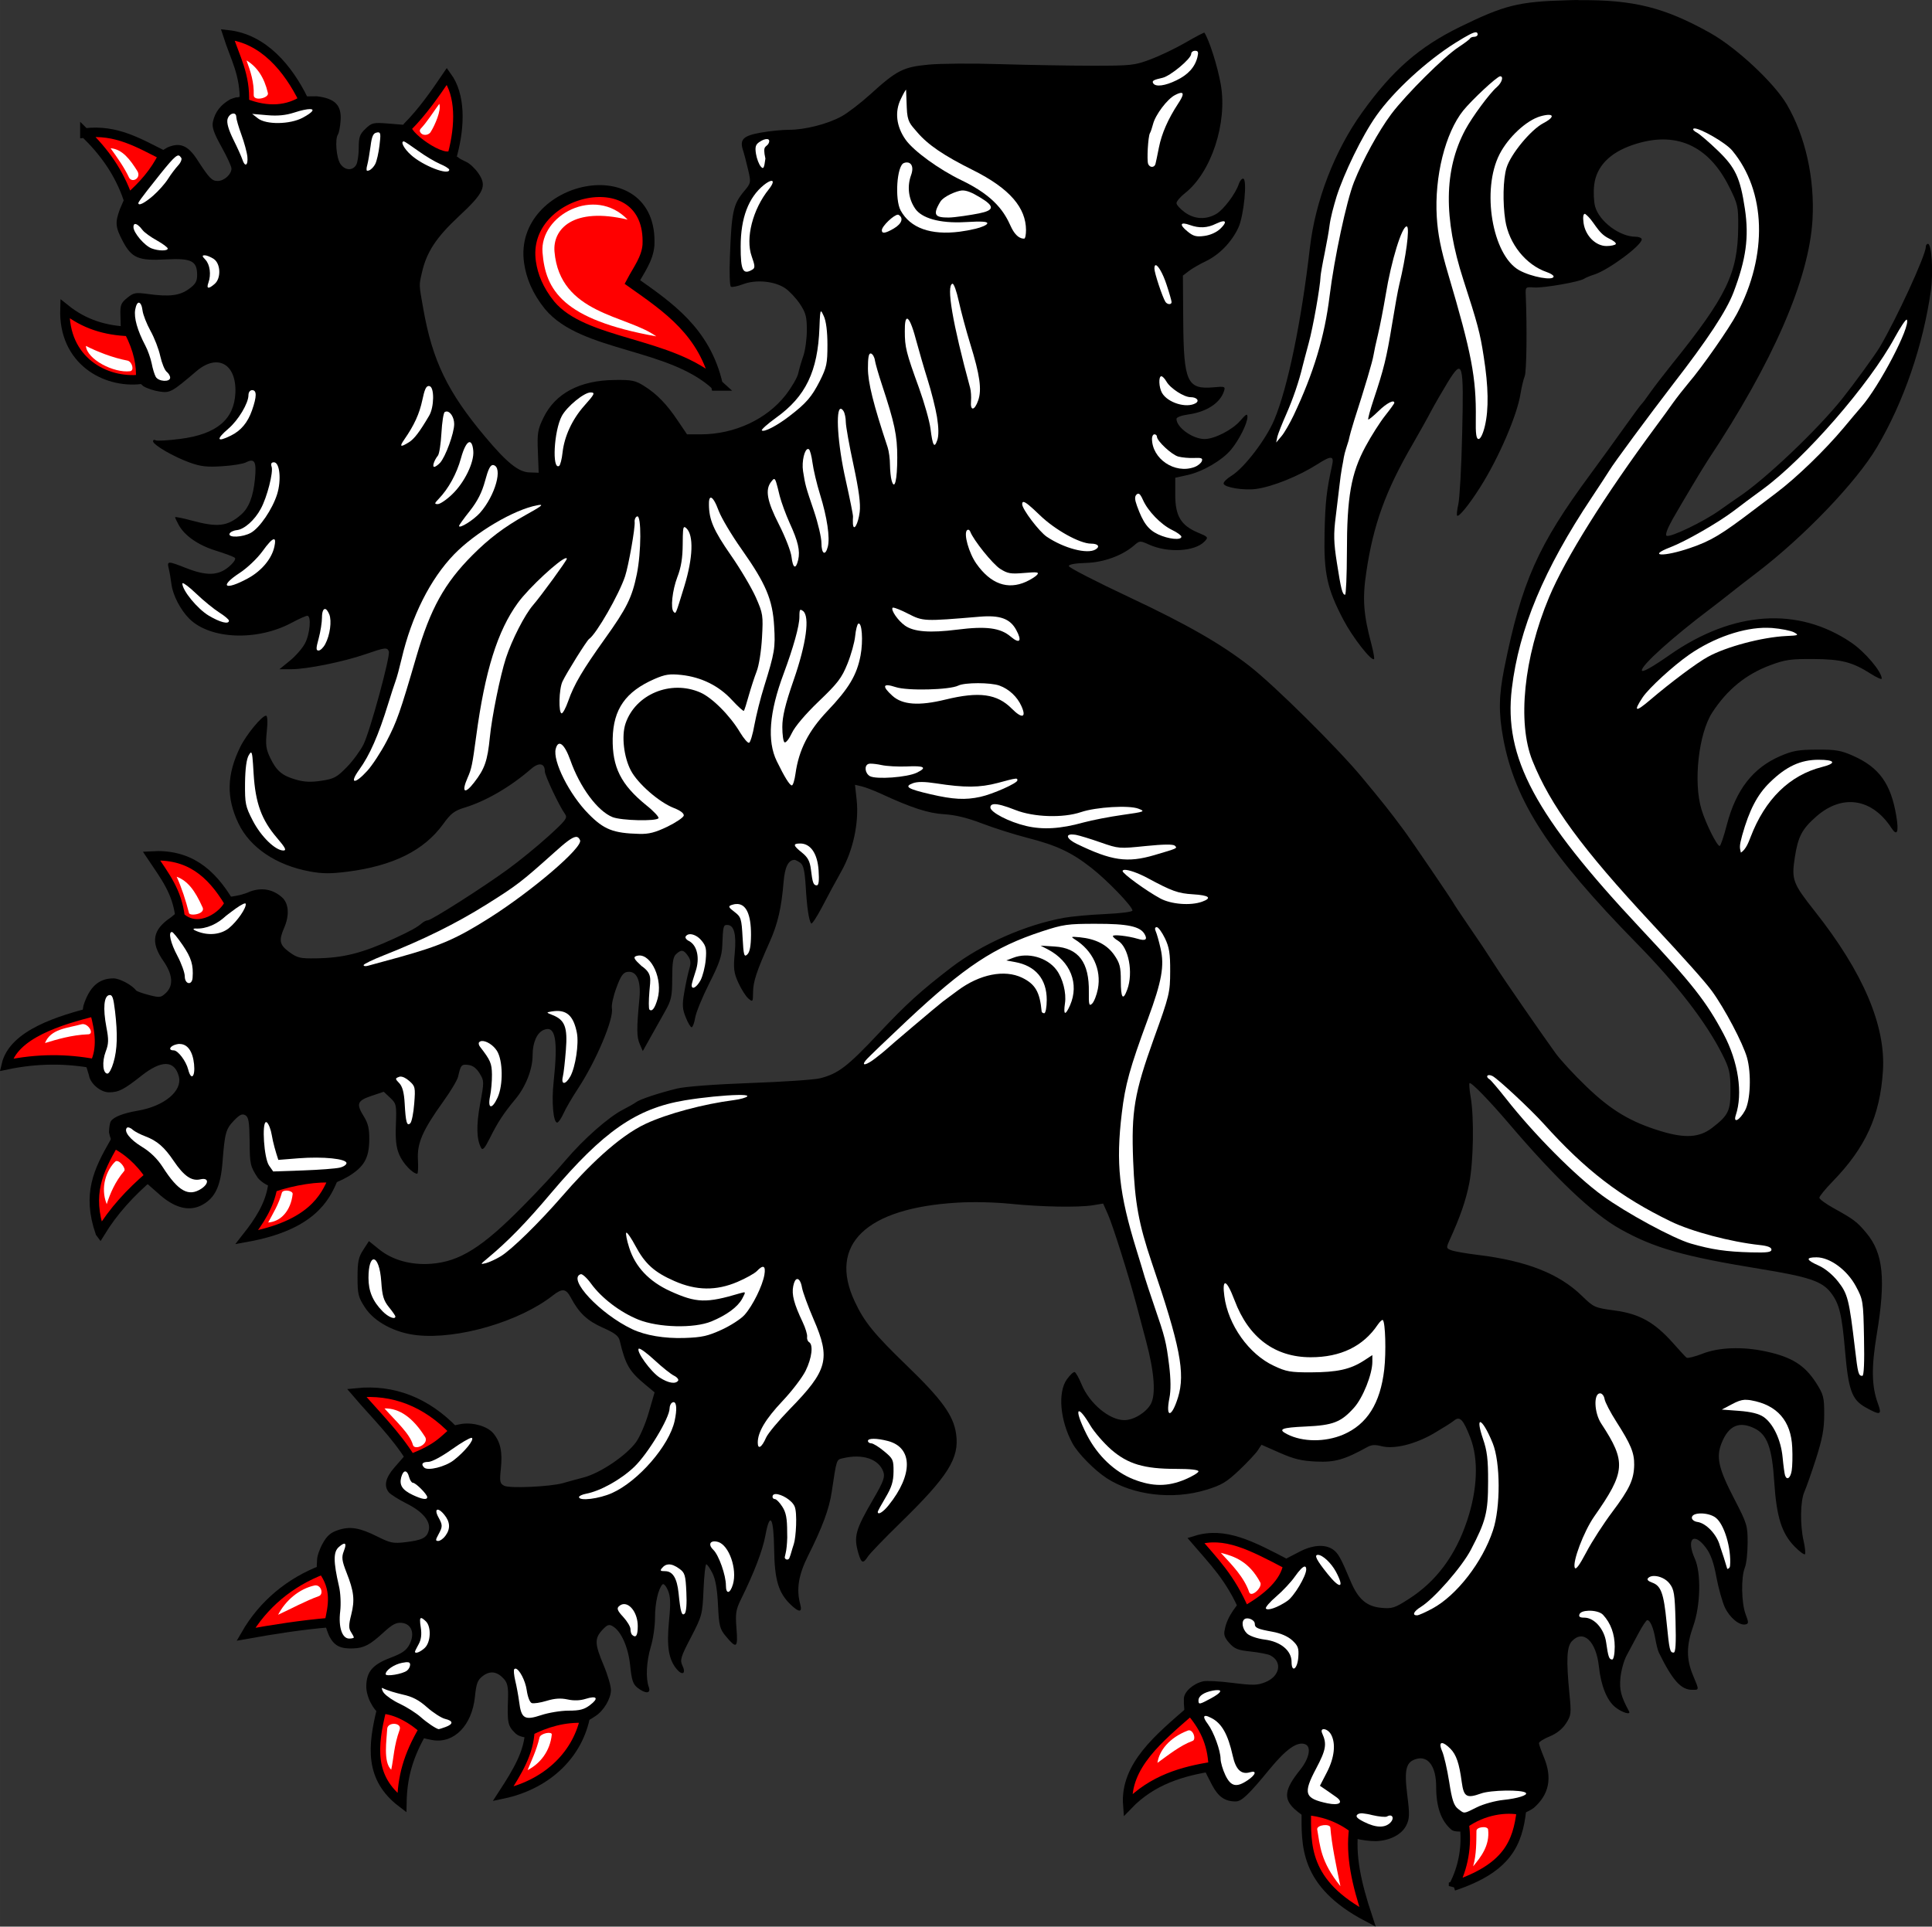 <?xml version="1.0" encoding="UTF-8" standalone="no"?>
<svg
   xml:space="preserve"
   height="255.339"
   width="256.001"
   version="1.0"
   viewBox="-74.91 -50.106 202.391 201.868"
   id="svg525"
   sodipodi:docname="Flemish-Dragon.svg"
   inkscape:version="1.2.1 (9c6d41e410, 2022-07-14)"
   xmlns:inkscape="http://www.inkscape.org/namespaces/inkscape"
   xmlns:sodipodi="http://sodipodi.sourceforge.net/DTD/sodipodi-0.dtd"
   xmlns="http://www.w3.org/2000/svg"
   xmlns:svg="http://www.w3.org/2000/svg"
   xmlns:rdf="http://www.w3.org/1999/02/22-rdf-syntax-ns#"
   xmlns:cc="http://creativecommons.org/ns#"
   xmlns:dc="http://purl.org/dc/elements/1.1/"><rect x="-74.91" y="-50.106" width="202.391" height="201.868" fill="#333333" stroke="none"/><defs
     id="defs529" /><sodipodi:namedview
     id="namedview527"
     pagecolor="#505050"
     bordercolor="#eeeeee"
     borderopacity="1"
     inkscape:showpageshadow="0"
     inkscape:pageopacity="0"
     inkscape:pagecheckerboard="0"
     inkscape:deskcolor="#505050"
     showgrid="false"
     inkscape:zoom="1.2462945"
     inkscape:cx="250.7433"
     inkscape:cy="257.56351"
     inkscape:window-width="2560"
     inkscape:window-height="1371"
     inkscape:window-x="0"
     inkscape:window-y="0"
     inkscape:window-maximized="1"
     inkscape:current-layer="svg525" /><title
     id="title353">Vlag van Vlaanderen</title><path
     d="m 90.441,-50.103 c -0.382,0 -0.782,0.009 -1.191,0.026 -5.089,0.138 -6.553,0.509 -11.215,2.788 -4.272,2.097 -7.071,4.531 -10.243,8.951 -2.89,4.013 -4.908,9.261 -5.48,14.181 -0.891,7.751 -2.327,14.699 -3.735,18.039 -0.854,2.046 -3.154,5.049 -4.481,5.861 -0.5,0.311 -0.882,0.682 -0.818,0.846 0.136,0.388 2.136,0.708 3.399,0.535 1.754,-0.242 4.49,-1.355 6.435,-2.598 1.427,-0.915 1.754,-0.898 1.527,0.104 -0.582,2.641 -0.718,3.841 -0.791,7.086 -0.091,4.229 0.254,5.852 1.981,9.132 0.963,1.838 2.936,4.359 3.199,4.1 0.064,-0.06 -0.064,-0.742 -0.264,-1.528 -0.845,-3.15 -0.963,-4.79 -0.545,-7.569 0.736,-4.989 2.018,-8.545 4.89,-13.473 0.654,-1.139 1.518,-2.676 1.899,-3.409 0.391,-0.734 1.172,-2.08 1.727,-2.995 1.59,-2.589 1.709,-2.192 1.527,5.369 -0.073,3.452 -0.264,6.766 -0.4,7.371 -0.136,0.604 -0.191,1.148 -0.127,1.208 0.182,0.173 1.254,-1.148 2.399,-2.952 1.954,-3.073 3.899,-7.595 4.244,-9.839 0.109,-0.665 0.3,-1.485 0.436,-1.813 0.2,-0.509 0.255,-5.101 0.109,-8.519 -0.036,-0.829 -0.018,-0.854 0.863,-0.785 0.954,0.078 4.817,-0.596 5.253,-0.915 0.145,-0.104 0.627,-0.302 1.082,-0.449 1.481,-0.475 4.953,-3.047 4.953,-3.677 0,-0.147 -0.3,-0.276 -0.654,-0.276 -1.645,0 -3.781,-1.588 -4.226,-3.15 -0.145,-0.518 -0.191,-1.554 -0.1,-2.287 0.236,-1.933 1.627,-3.366 4.053,-4.186 4.435,-1.51 7.898,0 10.088,4.393 0.918,1.838 0.963,2.071 0.945,4.255 -0.045,4.799 -1.209,7.216 -6.907,14.293 -0.845,1.053 -1.881,2.399 -2.308,3.004 -0.418,0.604 -0.836,1.157 -0.918,1.217 -0.082,0.069 -0.891,1.165 -1.8,2.443 -0.9,1.269 -2.508,3.487 -3.563,4.92 -5.498,7.449 -7.189,11.263 -9.007,20.292 -0.582,2.917 -0.609,4.678 -0.109,7.388 1.227,6.603 4.808,12.101 13.996,21.474 4.172,4.255 7.243,8.234 8.925,11.566 0.763,1.51 0.873,1.942 0.882,3.737 0.009,2.244 -0.209,2.693 -1.936,4.022 -1.318,1.01 -2.826,1.105 -5.353,0.337 -3.163,-0.958 -5.217,-2.184 -7.789,-4.661 -1.272,-1.217 -2.754,-2.814 -3.281,-3.556 -1.454,-2.02 -5.344,-7.639 -6.18,-8.951 -1.027,-1.597 -1.672,-2.572 -3.126,-4.687 -0.691,-1.01 -1.3,-1.925 -1.354,-2.046 -0.127,-0.268 -4.426,-6.594 -5.208,-7.647 -1.581,-2.123 -2.054,-2.719 -4.399,-5.55 -2.545,-3.064 -9.116,-9.572 -11.733,-11.617 -2.999,-2.339 -6.58,-4.393 -12.66,-7.25 -3.472,-1.631 -6.308,-3.09 -6.298,-3.245 0,-0.173 0.645,-0.293 1.763,-0.328 1.863,-0.043 3.853,-0.768 5.09,-1.847 0.573,-0.492 0.609,-0.501 1.545,-0.078 1.981,0.898 4.808,0.742 5.826,-0.328 0.418,-0.44 0.382,-0.475 -0.709,-0.932 -1.763,-0.742 -2.363,-1.743 -2.363,-3.927 v -1.813 l 1.281,-0.285 c 1.6,-0.354 3.626,-1.536 4.571,-2.667 0.845,-1.027 1.699,-2.727 1.709,-3.418 0,-0.388 -0.136,-0.311 -0.754,0.397 -0.827,0.958 -2.699,1.916 -3.735,1.916 -1.245,0 -2.945,-1.217 -2.945,-2.115 0,-0.164 0.536,-0.363 1.218,-0.457 1.936,-0.268 3.363,-1.2 3.763,-2.451 0.154,-0.475 0.082,-0.509 -1.091,-0.397 -2.772,0.25 -3.135,-0.561 -3.181,-6.948 l -0.036,-4.756 0.618,-0.475 c 0.345,-0.268 1.154,-0.734 1.809,-1.044 1.409,-0.682 2.681,-2.002 3.381,-3.496 0.582,-1.243 0.963,-5.144 0.5,-5.144 -0.145,0 -0.345,0.242 -0.445,0.544 -0.318,1.01 -1.618,2.736 -2.39,3.168 -1.081,0.613 -2.272,0.544 -3.281,-0.19 -0.473,-0.345 -0.863,-0.777 -0.863,-0.958 0,-0.181 0.391,-0.647 0.872,-1.027 2.772,-2.166 4.49,-7.388 3.763,-11.436 -0.336,-1.899 -1.209,-4.635 -1.709,-5.395 -0.027,-0.043 -0.909,0.414 -1.963,1.027 -1.054,0.613 -2.717,1.407 -3.69,1.769 -1.672,0.63 -1.981,0.665 -6.116,0.665 -2.399,0 -6.725,-0.078 -9.624,-0.164 -2.89,-0.095 -6.28,-0.069 -7.525,0.052 -2.636,0.25 -3.308,0.587 -6.098,3.124 -0.991,0.898 -2.336,1.933 -2.999,2.296 -1.472,0.811 -3.835,1.407 -5.516,1.407 -0.7,0 -2.008,0.129 -2.917,0.293 -1.845,0.319 -2.254,0.708 -1.899,1.813 0.127,0.388 0.373,1.321 0.545,2.071 0.318,1.364 0.309,1.39 -0.463,2.313 -1.1,1.329 -1.272,2.132 -1.445,6.845 -0.064,1.64 -0.018,3.038 0.109,3.107 0.118,0.069 0.7,-0.043 1.281,-0.268 1.345,-0.509 3.299,-0.319 4.399,0.423 0.436,0.293 1.127,1.027 1.536,1.631 0.627,0.941 0.736,1.364 0.736,2.762 0,0.906 -0.164,2.115 -0.364,2.693 -0.2,0.57 -0.445,1.398 -0.536,1.83 -0.091,0.44 -0.682,1.45 -1.3,2.253 -1.981,2.555 -5.362,4.134 -8.888,4.143 h -1.463 l -0.945,-1.398 c -1.145,-1.726 -2.218,-2.84 -3.563,-3.677 -0.909,-0.57 -1.272,-0.647 -3.081,-0.621 -3.635,0.035 -6.207,1.398 -7.443,3.936 -0.609,1.252 -0.673,1.631 -0.591,3.591 l 0.082,2.192 -0.982,-0.035 c -1.127,-0.035 -2.345,-1.01 -4.635,-3.746 -3.908,-4.652 -5.516,-7.958 -6.471,-13.396 -0.464,-2.589 -0.454,-2.443 -0.145,-3.78 0.482,-2.158 1.5,-3.694 3.853,-5.895 2.672,-2.486 2.99,-3.185 2.054,-4.54 -0.327,-0.475 -0.882,-1.001 -1.236,-1.165 -0.454,-0.216 -0.745,-0.354 -0.909,-0.518 l -5.589,-3.375 -1.69,-0.138 c -1.59,-0.121 -1.727,-0.086 -2.39,0.544 -0.6,0.57 -0.709,0.872 -0.709,1.994 0,0.725 -0.118,1.528 -0.264,1.787 -0.364,0.639 -1.182,0.604 -1.654,-0.086 -0.427,-0.613 -0.591,-2.589 -0.264,-3.09 0.118,-0.181 0.245,-0.863 0.282,-1.493 0.1,-1.588 -0.582,-2.279 -2.481,-2.512 l -7.952,0.069 c -0.327,-0.026 -0.591,0.043 -1.118,0.242 -1.009,0.57 -1.609,1.338 -1.827,2.365 -0.118,0.552 0.091,1.165 0.891,2.607 0.573,1.027 1.054,2.063 1.054,2.287 0,0.613 -0.773,1.303 -1.445,1.303 -0.609,0 -0.891,-0.293 -2.163,-2.261 -0.963,-1.476 -1.799,-1.813 -3.099,-1.252 -2.508,1.398 -3.881,3.789 -4.971,6.439 -0.527,1.424 -0.491,1.899 0.282,3.366 0.936,1.787 1.654,2.089 4.544,1.925 2.663,-0.138 3.254,0.164 3.254,1.64 0,0.665 -0.173,0.967 -0.863,1.459 -0.954,0.699 -2.045,0.837 -4.29,0.526 -1.309,-0.173 -1.49,-0.147 -2.181,0.414 -0.654,0.535 -0.736,0.76 -0.7,1.847 l 0.036,1.243 c 0.791,2.054 -2.963,1.554 2.363,6.154 0.354,0.224 1.109,0.475 1.681,0.561 1.118,0.173 1.309,0.06 3.881,-2.132 2.208,-1.882 4.208,-0.768 4.081,2.27 -0.127,2.788 -1.954,4.333 -5.762,4.825 -1.281,0.164 -2.445,0.233 -2.59,0.147 -0.154,-0.086 -0.273,-0.043 -0.273,0.104 0,0.371 2.154,1.623 3.835,2.227 1.154,0.414 1.799,0.492 3.381,0.388 1.082,-0.06 2.199,-0.25 2.499,-0.397 0.927,-0.475 1.136,-0.104 0.963,1.683 -0.182,1.907 -0.636,3.081 -1.481,3.806 -1.4,1.217 -2.445,1.329 -5.153,0.596 -0.954,-0.259 -1.736,-0.414 -1.736,-0.345 0,0.06 0.173,0.423 0.373,0.794 0.618,1.139 2.054,2.141 3.908,2.71 0.963,0.302 1.854,0.63 1.981,0.751 0.136,0.121 -0.127,0.509 -0.636,0.941 -1.109,0.932 -2.336,0.967 -4.471,0.129 -1.927,-0.76 -2.018,-0.76 -1.818,0.06 0.091,0.371 0.218,1.096 0.282,1.623 0.136,1.131 0.936,2.684 1.854,3.608 2.172,2.184 7.107,2.391 10.742,0.44 0.754,-0.406 1.491,-0.734 1.636,-0.734 0.445,0 0.282,1.916 -0.245,2.9 -0.273,0.518 -0.991,1.338 -1.59,1.821 l -1.082,0.88 h 1.272 c 1.636,-0.009 5.389,-0.768 7.707,-1.562 2.099,-0.725 2.299,-0.751 2.481,-0.302 0.182,0.457 -1.963,8.346 -2.654,9.745 -0.327,0.647 -1.109,1.726 -1.754,2.382 -1.045,1.07 -1.345,1.226 -2.654,1.424 -1.091,0.164 -1.79,0.138 -2.654,-0.112 -1.463,-0.414 -2.054,-0.915 -2.717,-2.296 -0.436,-0.906 -0.5,-1.364 -0.354,-2.753 0.109,-1.036 0.073,-1.657 -0.082,-1.657 -0.427,0 -2.072,1.994 -2.699,3.28 -1.418,2.891 -1.472,5.317 -0.191,8.001 1.209,2.538 3.963,4.393 7.48,5.04 1.309,0.242 2.145,0.25 3.944,0.026 4.78,-0.613 8.016,-2.218 10.025,-4.989 0.809,-1.122 1.163,-1.398 2.272,-1.735 2.227,-0.682 4.79,-2.175 6.962,-4.065 0.809,-0.699 1.418,-0.578 1.418,0.285 0,0.44 1.527,3.66 2.118,4.471 0.282,0.397 0.082,0.656 -1.772,2.339 -1.154,1.044 -3.054,2.598 -4.235,3.452 -2.59,1.89 -7.998,5.334 -8.371,5.334 -0.154,0 -0.427,0.138 -0.618,0.302 -0.518,0.449 -1.181,0.811 -2.899,1.605 -3.326,1.528 -5.308,2.037 -8.189,2.08 -1.645,0.026 -1.945,-0.034 -2.79,-0.647 -1.036,-0.751 -1.136,-1.208 -0.563,-2.529 0.582,-1.321 0.5,-2.572 -0.209,-3.211 -0.954,-0.846 -2.09,-1.062 -3.335,-0.621 -2.408,1.139 -5.217,0.026 -8.28,2.693 -1.963,1.312 -2.19,2.624 -0.818,4.592 0.982,1.416 1.082,2.572 0.264,3.349 -0.527,0.492 -0.645,0.509 -1.781,0.216 -0.673,-0.173 -1.272,-0.388 -1.345,-0.483 -0.436,-0.578 -1.727,-1.26 -2.363,-1.26 -1.545,0 -2.527,0.889 -3.154,2.866 -0.745,4.376 0.1,5.515 0.582,7.293 0.136,0.863 1.209,1.778 2.099,1.778 1.009,0 1.554,-0.276 3.408,-1.743 2.099,-1.657 3.454,-1.631 3.908,0.078 0.4,1.51 -1.509,3.116 -4.299,3.591 -1.536,0.268 -2.499,0.639 -2.817,1.096 -0.109,0.147 -0.191,0.673 -0.2,1.174 0.409,2.227 2.645,3.556 4.008,5.386 l 1.391,1.226 c 1.609,1.372 3.09,1.7 4.408,0.967 1.327,-0.742 1.899,-1.968 2.09,-4.54 0.236,-3.004 0.345,-3.392 1.209,-4.29 0.573,-0.596 0.845,-0.725 1.163,-0.552 0.354,0.19 0.436,0.673 0.463,2.753 0.018,2.408 0.064,2.598 0.854,3.815 1.663,1.959 6.371,1.692 9.515,-0.164 1.618,-0.993 2.136,-1.89 2.163,-3.789 0.018,-1.157 -0.118,-1.743 -0.536,-2.425 -0.854,-1.372 -0.745,-1.692 0.745,-2.201 l 1.309,-0.44 0.682,0.639 c 0.645,0.613 0.663,0.751 0.591,2.788 -0.064,1.58 0.027,2.408 0.354,3.168 0.373,0.898 1.409,1.994 1.881,1.994 0.082,0 0.118,-0.656 0.073,-1.467 -0.1,-1.735 0.473,-3.064 2.69,-6.154 0.754,-1.044 1.436,-2.192 1.518,-2.555 0.282,-1.226 0.345,-1.303 1.054,-1.226 0.473,0.052 0.863,0.337 1.2,0.889 0.482,0.785 0.482,0.872 0.054,3.185 -0.418,2.27 -0.382,3.746 0.118,4.643 0.145,0.259 0.382,-0.009 0.863,-0.975 0.863,-1.735 1.463,-2.65 2.708,-4.152 1.091,-1.303 1.809,-3.142 1.809,-4.618 0,-1.295 0.445,-2.33 1.145,-2.632 1.245,-0.535 1.536,0.967 1.054,5.463 -0.227,2.054 -0.036,4.238 0.373,4.238 0.127,0 0.418,-0.414 0.645,-0.915 0.218,-0.501 0.909,-1.692 1.545,-2.658 1.89,-2.883 3.744,-7.267 3.544,-8.389 -0.064,-0.319 0.145,-1.295 0.473,-2.166 0.445,-1.226 0.709,-1.597 1.145,-1.657 0.982,-0.138 1.445,0.898 1.263,2.814 -0.3,3.124 -0.291,4.022 0.036,4.747 l 0.318,0.734 0.8,-1.433 c 0.436,-0.785 1.136,-2.011 1.536,-2.736 0.654,-1.165 0.745,-1.571 0.745,-3.461 0,-1.614 0.091,-2.235 0.4,-2.52 0.545,-0.518 0.8,-0.483 1.254,0.181 0.3,0.432 0.327,0.751 0.127,1.398 -0.136,0.466 -0.373,1.545 -0.518,2.417 -0.227,1.303 -0.2,1.752 0.155,2.615 0.227,0.578 0.5,1.044 0.618,1.044 0.109,0 0.282,-0.449 0.373,-1.01 0.091,-0.552 0.754,-2.166 1.472,-3.591 1.027,-2.02 1.327,-2.874 1.363,-3.927 0.082,-2.063 0.109,-2.192 0.518,-2.192 0.718,0 0.972,0.958 0.791,2.943 -0.155,1.623 -0.1,2.054 0.373,3.107 0.309,0.673 0.772,1.416 1.045,1.649 0.473,0.406 0.491,0.38 0.5,-0.656 0.009,-1.105 0.373,-2.201 1.745,-5.274 0.845,-1.89 1.227,-3.556 1.454,-6.275 0.127,-1.571 0.5,-2.313 1.154,-2.313 0.082,0 0.354,0.138 0.591,0.302 0.336,0.233 0.464,0.82 0.573,2.494 0.127,2.192 0.318,3.47 0.563,3.867 0.073,0.121 0.582,-0.647 1.136,-1.7 0.545,-1.053 1.454,-2.745 2.027,-3.755 1.254,-2.235 1.863,-5.101 1.609,-7.501 l -0.173,-1.571 0.709,0.164 c 0.391,0.095 1.3,0.44 2.027,0.777 3.19,1.476 4.953,2.046 6.598,2.141 1.154,0.069 2.399,0.362 3.972,0.967 1.263,0.483 3.39,1.157 4.735,1.502 3.072,0.785 4.635,1.519 6.698,3.133 1.7,1.329 4.326,4.057 4.326,4.488 0,0.138 -1.209,0.293 -2.881,0.371 -1.59,0.069 -3.508,0.25 -4.272,0.388 -4.053,0.734 -8.625,2.753 -11.824,5.205 -3.19,2.451 -4.653,3.772 -7.571,6.871 -3.308,3.521 -4.272,4.264 -6.198,4.747 -0.591,0.147 -3.881,0.371 -7.316,0.492 -3.753,0.138 -6.789,0.371 -7.643,0.578 -1.936,0.475 -3.908,1.131 -4.299,1.433 -0.173,0.138 -0.791,0.483 -1.363,0.777 -1.518,0.777 -4.126,3.073 -6.044,5.334 -0.918,1.096 -2.908,3.237 -4.417,4.756 -4.272,4.341 -6.652,5.835 -9.634,6.059 -2.099,0.164 -4.072,-0.388 -5.453,-1.51 l -1.072,-0.863 -0.591,0.915 c -0.5,0.76 -0.6,1.252 -0.6,2.883 0,1.769 0.082,2.089 0.782,3.159 0.963,1.493 3.126,2.65 5.417,2.9 4.29,0.475 10.788,-1.424 14.269,-4.169 0.982,-0.768 1.372,-0.716 1.872,0.224 0.863,1.631 1.727,2.434 3.354,3.159 1.263,0.561 1.654,0.863 1.772,1.364 0.609,2.546 0.991,3.202 2.717,4.635 l 0.936,0.777 -0.618,2.132 c -0.336,1.165 -0.936,2.555 -1.336,3.099 -1.027,1.398 -3.708,3.202 -5.417,3.668 -0.791,0.207 -1.79,0.483 -2.236,0.613 -1.309,0.371 -5.571,0.57 -6.144,0.276 -0.454,-0.233 -0.5,-0.423 -0.354,-1.795 0.182,-1.752 -0.036,-2.788 -0.791,-3.703 -0.6,-0.716 -2.018,-1.148 -3.263,-0.993 -2.726,0.44 -4.844,1.89 -6.171,3.513 l -0.927,1.062 c -0.945,1.087 -1.127,1.933 -0.582,2.607 0.173,0.207 1.009,0.742 1.863,1.174 1.727,0.863 2.563,1.899 2.308,2.84 -0.2,0.751 -0.7,1.001 -2.454,1.208 -1.254,0.147 -1.563,0.086 -2.89,-0.578 -1.89,-0.949 -2.881,-1.113 -4.153,-0.69 -0.773,0.259 -1.154,0.587 -1.6,1.39 -0.327,0.578 -0.591,1.355 -0.591,1.726 -0.218,2.684 0.609,6.534 1.281,8.01 0.536,1.01 1.154,1.321 2.508,1.269 1.109,-0.035 1.763,-0.371 3.172,-1.674 0.936,-0.854 1.336,-1.062 1.918,-1.001 1.018,0.112 1.381,1.096 0.818,2.227 -0.336,0.656 -0.745,0.949 -2.036,1.441 -1.845,0.699 -2.481,1.45 -2.508,2.952 -0.018,0.544 0.209,1.338 0.536,1.882 0.709,1.39 3.19,3.237 6.453,3.789 2.227,0.345 4.081,-1.562 4.39,-4.531 0.145,-1.433 0.282,-1.778 0.836,-2.201 0.773,-0.578 1.5,-0.466 2.208,0.319 0.354,0.397 0.463,0.863 0.427,1.985 -0.091,2.65 -0.036,2.926 0.8,3.737 1.418,1.252 6.353,-0.457 8.325,-1.813 0.873,-0.544 1.654,-1.838 1.654,-2.753 0,-0.432 -0.345,-1.605 -0.773,-2.615 -0.927,-2.21 -0.954,-2.771 -0.145,-3.66 0.518,-0.561 0.718,-0.639 1.091,-0.414 0.9,0.509 1.654,2.218 1.845,4.152 0.155,1.519 0.3,1.942 0.782,2.313 0.845,0.656 1.418,0.604 1.163,-0.095 -0.336,-0.915 -0.245,-2.667 0.209,-4.195 0.245,-0.803 0.445,-2.175 0.445,-3.064 0,-1.536 0.336,-3.012 0.782,-3.487 0.118,-0.121 0.373,0.155 0.563,0.604 0.282,0.647 0.309,1.346 0.118,3.271 -0.254,2.676 -0.027,4.022 0.827,5.023 0.6,0.699 0.982,0.432 0.573,-0.414 -0.264,-0.552 -0.164,-0.898 0.9,-2.935 1.163,-2.244 1.209,-2.391 1.318,-4.98 0.064,-1.467 0.191,-2.676 0.291,-2.676 0.1,0 0.382,0.414 0.636,0.915 0.327,0.63 0.509,1.674 0.591,3.349 0.1,2.192 0.191,2.52 0.818,3.271 1.127,1.355 1.281,1.243 1.118,-0.803 -0.127,-1.614 -0.064,-1.985 0.5,-3.124 1.345,-2.727 2.236,-5.049 2.527,-6.62 0.473,-2.581 0.872,-1.942 0.918,1.45 0.045,3.202 0.454,4.574 1.745,5.8 0.872,0.829 1.218,0.82 0.991,-0.035 -0.427,-1.58 -0.191,-3.064 0.8,-5.058 1.509,-3.004 2.236,-4.963 2.49,-6.698 0.527,-3.504 0.491,-3.401 1.163,-3.556 2.072,-0.501 3.772,0.069 4.253,1.424 0.182,0.535 0.018,1.01 -1.036,2.822 -1.909,3.28 -2.09,3.953 -1.581,5.705 0.318,1.07 0.491,1.131 1.009,0.328 0.209,-0.319 1.718,-1.882 3.345,-3.47 5.062,-4.937 6.253,-6.827 5.88,-9.373 -0.273,-1.925 -1.481,-3.591 -5.162,-7.147 -3.435,-3.323 -4.444,-4.557 -5.444,-6.689 -2.826,-5.981 1.154,-9.822 10.742,-10.383 1.681,-0.104 3.935,-0.043 5.571,0.121 3.235,0.328 7.071,0.397 8.607,0.155 l 1.091,-0.181 0.509,1.148 c 0.482,1.07 2.154,6.361 2.954,9.365 0.191,0.742 0.663,2.494 1.036,3.901 0.863,3.245 1.045,5.584 0.491,6.594 -0.491,0.889 -1.79,1.683 -2.763,1.683 -1.563,0.009 -3.672,-1.752 -4.49,-3.755 -0.273,-0.665 -0.6,-1.243 -0.718,-1.277 -0.127,-0.043 -0.491,0.302 -0.818,0.76 -0.972,1.355 -0.718,4.316 0.591,6.715 0.573,1.053 2.308,2.814 3.581,3.642 2.772,1.795 6.916,2.287 10.397,1.226 1.645,-0.501 2.145,-0.803 3.481,-2.063 0.854,-0.811 1.727,-1.743 1.945,-2.071 l 0.391,-0.596 1.899,0.837 c 1.509,0.665 2.299,0.854 3.826,0.923 1.945,0.095 2.963,-0.19 5.344,-1.51 0.445,-0.25 0.836,-0.276 1.49,-0.104 1.318,0.345 3.481,-0.181 5.453,-1.312 0.927,-0.544 1.899,-1.148 2.145,-1.355 0.618,-0.518 0.972,-0.147 1.718,1.769 0.882,2.27 0.763,5.42 -0.336,8.709 -1.227,3.685 -3.263,6.396 -6.144,8.225 -1.436,0.924 -1.718,1.01 -2.826,0.906 -1.554,-0.138 -2.445,-0.906 -3.235,-2.796 -1.045,-2.486 -1.309,-2.96 -1.881,-3.34 -0.836,-0.561 -2.145,-0.449 -3.526,0.285 l -1.463,0.76 c -2.172,2.175 -5.835,4.592 -6.316,7.397 -0.127,0.492 -0.009,0.829 0.473,1.372 0.545,0.613 0.9,0.76 2.245,0.898 0.882,0.095 1.799,0.276 2.045,0.397 1.309,0.656 1.036,2.201 -0.509,2.814 -0.836,0.337 -1.272,0.345 -3.426,0.078 -1.354,-0.173 -2.745,-0.25 -3.099,-0.164 -1.054,0.25 -1.999,1.105 -2.008,1.821 -0.082,2.909 1.563,6.387 2.963,9.063 0.645,1.217 1.345,1.7 2.463,1.7 0.618,0 1.336,-0.673 3.608,-3.444 1.69,-2.046 2.845,-2.857 3.663,-2.555 0.682,0.25 0.454,1.467 -0.5,2.667 -1.654,2.054 -1.8,3.021 -0.591,4.143 2.009,1.787 5.871,3.357 8.525,3.349 1.463,-0.052 2.69,-0.699 3.163,-1.64 0.354,-0.708 0.373,-1.122 0.1,-3.263 -0.327,-2.676 -0.109,-3.444 1.036,-3.729 1.2,-0.293 2,0.863 2,2.909 0,2.115 0.5,3.565 1.572,4.505 1,0.932 7.67,-1.459 8.67,-2.279 1.6,-1.415 1.936,-3.133 1.045,-5.291 -0.282,-0.682 -0.518,-1.346 -0.518,-1.476 0,-0.138 0.5,-0.457 1.118,-0.708 0.718,-0.293 1.327,-0.768 1.709,-1.355 0.545,-0.837 0.573,-1.036 0.364,-3.124 -0.345,-3.582 -0.282,-4.937 0.273,-5.515 1.191,-1.252 2.536,0.026 2.817,2.676 0.209,1.985 0.836,3.556 1.718,4.255 0.709,0.57 1.672,0.854 1.436,0.432 -0.845,-1.571 -1.018,-2.235 -0.9,-3.513 0.073,-0.76 0.364,-1.804 0.636,-2.313 0.273,-0.518 0.836,-1.562 1.245,-2.33 0.409,-0.768 0.827,-1.398 0.927,-1.398 0.3,-0.009 0.645,0.785 0.845,1.933 0.1,0.604 0.273,1.26 0.373,1.467 1.436,2.917 2.318,3.901 3.49,3.901 0.745,0 0.754,0.078 0.091,-1.51 -0.718,-1.709 -0.709,-3.124 0.027,-5.187 0.754,-2.115 0.836,-5.533 0.164,-7.034 -0.936,-2.08 -0.127,-2.883 1.163,-1.148 0.5,0.665 0.818,1.562 1.091,3.064 0.218,1.165 0.618,2.589 0.882,3.168 0.518,1.096 1.527,1.933 2.172,1.795 0.336,-0.078 0.336,-0.207 0.009,-1.062 -0.445,-1.174 -0.491,-3.901 -0.082,-4.885 0.164,-0.397 0.291,-1.562 0.291,-2.598 0.009,-1.795 -0.055,-2.011 -1.409,-4.626 -1.654,-3.193 -1.909,-4.359 -1.309,-5.852 0.736,-1.821 1.836,-2.304 3.444,-1.519 1.327,0.656 1.836,2.028 2.063,5.619 0.245,3.694 0.782,5.403 2.172,6.801 0.5,0.501 0.963,0.846 1.045,0.768 0.073,-0.069 0.018,-0.691 -0.136,-1.372 -0.391,-1.726 -0.354,-4.221 0.082,-5.178 0.191,-0.44 0.745,-2.002 1.218,-3.478 0.663,-2.089 0.854,-3.107 0.854,-4.635 0,-1.787 -0.073,-2.071 -0.845,-3.288 -1.2,-1.864 -2.554,-2.719 -5.308,-3.306 -2.427,-0.518 -4.89,-0.423 -6.589,0.242 -0.8,0.311 -1.554,0.501 -1.672,0.423 -0.109,-0.078 -0.745,-0.768 -1.409,-1.519 -1.945,-2.192 -3.535,-3.081 -6.116,-3.426 -2.136,-0.294 -2.199,-0.328 -3.454,-1.545 -2.381,-2.322 -5.798,-3.66 -10.888,-4.281 -1.209,-0.147 -2.454,-0.362 -2.772,-0.483 -0.545,-0.199 -0.554,-0.25 -0.218,-1.01 1.127,-2.469 1.727,-4.186 2.09,-6.033 0.436,-2.261 0.518,-6.853 0.145,-9.011 -0.127,-0.742 -0.182,-1.398 -0.118,-1.459 0.155,-0.147 2.063,1.813 4.144,4.255 4.926,5.783 8.752,9.408 11.624,11.022 3.563,2.002 6.68,2.883 14.678,4.186 5.117,0.837 6.471,1.286 7.398,2.486 0.891,1.148 1.163,2.279 1.49,6.059 0.354,4.169 0.718,5.161 2.154,5.964 1.545,0.863 1.736,0.803 1.3,-0.38 -0.673,-1.821 -0.709,-3.798 -0.127,-7.293 0.954,-5.74 0.682,-8.484 -1.082,-10.59 -0.972,-1.174 -1.345,-1.45 -3.372,-2.572 -0.863,-0.475 -1.563,-0.984 -1.563,-1.131 0,-0.147 0.618,-0.906 1.381,-1.692 3.472,-3.573 4.98,-6.888 5.28,-11.609 0.309,-4.713 -2.081,-10.331 -7.144,-16.727 -2.299,-2.909 -2.445,-3.288 -2.09,-5.61 0.336,-2.201 0.754,-2.995 2.263,-4.316 2.717,-2.382 5.844,-1.899 7.871,1.226 0.591,0.898 0.782,0.414 0.5,-1.277 -0.563,-3.375 -1.79,-5.084 -4.508,-6.292 -1.3,-0.578 -1.818,-0.665 -3.817,-0.656 -1.954,0.009 -2.536,0.121 -3.844,0.682 -2.854,1.243 -4.617,3.513 -5.58,7.181 -0.318,1.226 -0.654,2.227 -0.754,2.235 -0.282,0 -1.445,-2.33 -1.899,-3.806 -0.882,-2.883 -0.309,-8.001 1.136,-10.202 1.572,-2.399 3.508,-3.979 6.071,-4.937 1.572,-0.587 2.136,-0.656 4.49,-0.647 2.954,0.017 4.117,0.319 6.044,1.554 0.627,0.397 1.136,0.621 1.136,0.501 0,-0.725 -1.754,-2.805 -3.199,-3.78 -5.58,-3.78 -12.36,-3.332 -18.986,1.277 -1.936,1.355 -2.945,1.907 -2.945,1.631 0,-0.561 3.154,-3.409 7.162,-6.439 0.618,-0.466 1.536,-1.182 2.045,-1.588 0.509,-0.414 1.781,-1.398 2.826,-2.192 4.98,-3.806 10.424,-9.485 12.596,-13.154 2.799,-4.73 4.835,-10.659 5.653,-16.442 0.264,-1.916 0.082,-4.868 -0.309,-4.868 -0.127,0 -0.227,0.147 -0.227,0.319 0,0.863 -3.063,7.526 -4.835,10.521 -0.482,0.803 -2.681,3.832 -3.899,5.36 -2.636,3.306 -8.161,8.545 -10.915,10.357 -0.3,0.199 -1.163,0.803 -1.927,1.346 -1.672,1.2 -5.208,2.9 -5.58,2.684 -0.164,-0.104 0.091,-0.777 0.663,-1.795 0.954,-1.666 3.226,-5.48 3.672,-6.136 6.825,-10.271 10.597,-18.962 10.952,-25.194 0.245,-4.316 -0.745,-8.743 -2.69,-12.066 -1.345,-2.279 -5.253,-5.93 -8.016,-7.483 -4.762,-2.667 -8.016,-3.504 -13.805,-3.444 z m -126.947,17.633 v 0.19 c -0.018,-0.035 -0.018,-0.104 0,-0.19 z"
     fill-rule="nonzero"
     fill="#000000"
     id="path359"
     style="stroke-width:0.504" /><path
     stroke-linejoin="miter"
     d="m -34.919,128.949 c -0.982,3.943 -1.287,7.243 2.11,9.831 0.047,-2.652 0.62,-4.886 2.28,-7.699 -1.107,-1.036 -2.823,-2.048 -4.39,-2.131 z"
     fill-rule="nonzero"
     stroke="#000000"
     stroke-linecap="butt"
     stroke-miterlimit="4"
     stroke-dasharray="none"
     stroke-width="0.992px"
     fill="#ff0000"
     id="path361" /><path
     d="m 79.702,-46.724 c -0.274,-0.009 -0.899,0.327 -2.146,1.104 -3.009,1.882 -6.467,5.061 -8.265,7.607 -1.529,2.157 -3.421,6.104 -4.19,8.515 -0.311,1.052 -0.621,2.12 -0.752,3.156 -0.037,0.369 -0.258,1.603 -0.486,2.741 -0.237,1.141 -0.425,2.24 -0.433,2.438 -0.037,1.106 -0.797,5.408 -1.255,7.05 -0.278,1.044 -0.568,2.116 -0.625,2.364 -0.388,1.642 -1.018,3.455 -1.696,5 -0.437,0.982 -0.863,2.061 -0.948,2.387 l -0.127,0.621 0.552,-0.656 c 0.307,-0.353 0.867,-1.339 1.275,-2.186 2.101,-4.441 3.25,-8.261 3.769,-12.504 0.491,-3.991 1.774,-9.961 2.555,-11.937 0.928,-2.341 2.588,-5.369 3.92,-7.147 1.521,-2.028 5.576,-6.059 7.039,-7 0.601,-0.397 1.136,-0.794 1.19,-0.898 0.045,-0.095 0.245,-0.182 0.446,-0.182 0.2,0 0.36,-0.113 0.36,-0.243 0,-0.138 -0.053,-0.222 -0.18,-0.23 z m 2.543,4.61 c -0.319,0 -2.964,2.469 -3.871,3.591 -1.88,2.347 -3.025,6.92 -2.771,11.148 0.11,1.805 0.417,3.354 1.19,5.971 2.461,8.312 2.951,10.874 2.898,15.163 -0.029,1.596 0.049,2.135 0.294,2.135 0.2,0 0.474,-0.571 0.662,-1.382 0.409,-1.755 0.372,-4.103 -0.127,-7.256 -0.38,-2.485 -0.634,-3.428 -2.134,-8.055 -2.089,-6.448 -2.032,-11.526 0.204,-15.71 0.711,-1.329 2.563,-3.846 3.311,-4.476 0.523,-0.457 0.732,-1.128 0.343,-1.128 z m 5.044,4.04 c -0.2,0.009 -0.486,0.054 -0.842,0.158 -1.455,0.423 -3.344,2.182 -4.255,3.943 -1.934,3.738 -0.781,10.601 2.044,12.181 1.275,0.707 3.605,1.13 3.605,0.652 0,-0.12 -0.327,-0.33 -0.715,-0.458 -2.191,-0.753 -3.961,-2.962 -4.345,-5.423 -0.282,-1.84 -0.237,-4.305 0.127,-5.497 0.437,-1.44 2.543,-3.991 3.859,-4.682 0.981,-0.509 1.116,-0.891 0.523,-0.873 z m 3.847,10.373 c -0.184,-0.019 -0.245,0.307 -0.155,0.971 0.192,1.328 1.267,2.403 2.404,2.403 0.454,0 0.899,-0.097 0.969,-0.206 0.074,-0.113 -0.258,-0.38 -0.74,-0.598 -1.222,-0.594 -1.504,-1.832 -2.477,-2.57 z m -18.689,1.32 c -0.491,-0.023 -1.615,3.591 -2.195,7.17 -0.237,1.409 -0.597,3.265 -0.805,4.138 -0.213,0.862 -0.421,1.86 -0.474,2.197 -0.098,0.637 -0.899,3.335 -2.019,6.805 -0.253,0.796 -0.478,1.615 -0.585,2.123 -0.139,0.474 -0.401,1.18 -0.499,1.735 -0.037,0.233 -0.123,0.741 -0.204,1.137 -0.074,0.408 -0.188,1.188 -0.245,1.747 -0.061,0.555 -0.241,2.042 -0.397,3.3 -0.245,1.898 -0.221,2.756 0.119,4.915 0.425,2.725 0.572,3.323 0.854,3.323 0.098,0 0.184,-1.999 0.192,-4.453 0,-5.78 0.433,-8.265 1.942,-11.064 0.597,-1.114 1.529,-2.574 2.056,-3.238 0.535,-0.675 0.969,-1.277 0.969,-1.347 0,-0.388 -0.805,0.023 -1.66,0.862 -0.552,0.536 -1.026,0.924 -1.071,0.873 -0.057,-0.043 0.2,-0.99 0.572,-2.112 1.046,-3.133 1.345,-4.313 1.917,-7.826 0.29,-1.786 0.63,-3.684 0.768,-4.22 0.699,-2.9 1.096,-5.881 0.801,-6.052 -0.016,-0.012 -0.02,-0.016 -0.037,-0.016 z"
     fill-rule="nonzero"
     fill="#ffffff"
     id="path363"
     style="stroke-width:0.398" /><path
     d="m 20.003,-40.706 c -0.01,0 -0.01,0.008 -0.01,0.008 -0.057,0.043 -0.284,0.432 -0.527,0.95 -0.672,1.346 -0.481,2.908 0.502,4.29 0.853,1.191 3.516,3.122 5.858,4.246 3.573,1.715 4.529,3.444 5.15,4.816 0.626,1.372 1.303,1.286 1.406,1.294 0.109,0 0.191,-0.414 0.191,-0.915 -0.021,-2.27 -1.603,-4.303 -5.62,-6.297 -2.963,-1.476 -4.659,-2.619 -5.786,-3.948 -0.698,-0.829 -1.039,-1.027 -1.086,-2.572 -0.036,-0.958 -0.062,-1.795 -0.072,-1.864 0,0 -0.005,-0.008 -0.005,-0.008 z"
     fill-rule="nonzero"
     fill="#ffffff"
     id="path365"
     style="stroke-width:0.504" /><path
     fill-rule="nonzero"
     fill="#ffffff"
     d="m -49.913,-39.953 c -0.072,0 -0.155,0.017 -0.238,0.034 0.176,-0.034 0.321,-0.043 0.481,-0.034 -0.077,0 -0.16,-0.008 -0.243,0 z"
     id="path367"
     style="stroke-width:0.504" /><path
     fill-rule="nonzero"
     fill="#ffffff"
     d="m 102.571,-36.647 c -0.047,0.009 -0.072,0.017 -0.088,0.034 -0.083,0.078 0.078,0.259 0.362,0.397 0.274,0.147 1.262,0.984 2.182,1.873 1.861,1.787 2.368,2.866 2.854,6.12 0.445,2.969 0.124,5.282 -1.2,8.769 -0.75,1.95 -2.709,4.929 -6.339,9.615 -2.513,3.271 -6.215,8.277 -6.675,9.054 -0.176,0.285 -0.993,1.545 -1.82,2.786 -5.026,7.537 -7.632,13.779 -8.381,20.034 -0.863,7.233 2.394,13.307 13.469,25.126 5.429,5.789 6.918,7.69 8.717,11.083 1.536,2.887 2.037,6.212 1.272,8.5 -0.29,0.899 0.408,0.535 0.972,-0.501 0.574,-1.046 0.672,-3.899 0.202,-5.549 -0.429,-1.503 -2.327,-5.112 -3.671,-6.958 -0.719,-0.982 -2.72,-3.226 -6.365,-7.145 -7.259,-7.803 -10.558,-12.31 -12.44,-16.995 -1.598,-3.987 -0.91,-10.798 1.753,-17.142 1.711,-4.081 5.801,-10.608 11.205,-17.91 0.6,-0.802 1.391,-1.899 1.773,-2.442 0.383,-0.535 1.112,-1.467 1.618,-2.072 1.412,-1.64 4.271,-5.739 5.083,-7.276 3.252,-6.145 3.051,-12.826 -0.512,-17.098 -0.698,-0.828 -3.382,-2.356 -3.971,-2.304 z"
     id="path369"
     style="stroke-width:0.504" /><path
     fill-rule="nonzero"
     fill="#ffffff"
     d="m -36.506,-32.28 c -0.021,-0.034 -0.021,-0.104 0,-0.19 -0.021,0.086 -0.021,0.155 0,0.19 z"
     id="path371"
     style="stroke-width:0.504" /><path
     fill-rule="nonzero"
     fill="#ffffff"
     d="m 5.463,-35.534 c -0.202,-0.018 -0.512,0.086 -0.853,0.328 -0.372,0.259 -0.44,0.526 -0.321,1.243 0.083,0.5 0.31,1.079 0.491,1.294 0.279,0.328 0.357,0.207 0.491,-0.82 -0.336,-1.502 0.119,-1.122 0.346,-1.622 0.119,-0.259 0.036,-0.406 -0.155,-0.423 z"
     id="path373"
     style="stroke-width:0.504" /><path
     fill-rule="nonzero"
     fill="#ffffff"
     d="m 5.887,-31.158 c -0.16,0.017 -0.424,0.156 -0.781,0.44 -1.608,1.303 -2.425,3.461 -2.425,6.43 -0.01,2.537 0.243,3.021 1.236,2.425 0.29,-0.173 0.264,-0.414 -0.083,-1.39 -0.672,-1.882 0.109,-4.929 1.799,-7.026 0.465,-0.587 0.512,-0.906 0.253,-0.88 z"
     id="path375"
     style="stroke-width:0.504" /><path
     d="m 25.825,-30.145 c -0.471,0.035 -1.877,0.589 -2.234,1.184 -0.874,1.442 -0.471,1.648 0.874,1.648 0.636,0 2.461,-0.286 3.175,-0.433 1.639,-0.328 1.665,-0.751 0.093,-1.692 -0.838,-0.509 -1.437,-0.751 -1.908,-0.708 z"
     fill-rule="nonzero"
     fill="#ffffff"
     id="path377"
     style="stroke-width:0.504" /><path
     fill-rule="nonzero"
     fill="#ffffff"
     d="m 19.15,-27.611 c -0.409,0 -1.681,1.2 -1.681,1.631 0,0.345 0.286,0.379 1.249,-0.182 0.882,-0.518 1.032,-1.122 0.505,-1.432 -0.018,-0.017 -0.045,-0.017 -0.073,-0.017 z m 0.863,-5.472 c -0.073,0.009 -0.154,0.026 -0.236,0.06 -0.736,0.268 -0.97,3.814 -0.336,4.971 1.008,1.842 3.156,2.606 6.173,2.223 0.528,-0.067 1.082,-0.17 1.662,-0.307 0.627,-0.148 1.181,-0.388 1.236,-0.544 0.073,-0.216 -0.527,-0.259 -2.318,-0.155 -2.736,0.155 -4.561,-0.441 -5.224,-1.399 -0.745,-1.079 -0.85,-2.383 -0.441,-3.513 0.345,-0.949 -0.033,-1.388 -0.515,-1.336 z"
     id="path379"
     style="stroke-width:0.504" /><path
     fill-rule="nonzero"
     fill="#ffffff"
     d="m 46.15,-22.32 c -0.082,0.009 -0.127,0.129 -0.127,0.354 0,0.466 0.845,3.004 1.154,3.487 0.2,0.302 0.645,0.319 0.645,0.026 0,-0.121 -0.227,-0.932 -0.518,-1.804 -0.4,-1.234 -0.927,-2.097 -1.154,-2.063 z m 7.053,-4.6 c -0.164,0.017 -0.409,0.104 -0.736,0.259 -0.9,0.449 -1.763,0.483 -2.736,0.129 -1.009,-0.363 -1.127,-0.043 -0.254,0.665 0.609,0.509 0.927,0.596 1.763,0.483 0.618,-0.078 1.281,-0.371 1.672,-0.742 0.554,-0.526 0.636,-0.829 0.291,-0.794 z m -4.381,-13.456 c -0.136,0 -0.354,0.078 -0.645,0.233 -0.8,0.406 -2.054,2.063 -2.299,3.047 -0.1,0.388 -0.245,0.82 -0.327,0.949 -0.191,0.328 -0.336,2.831 -0.182,3.219 0.164,0.406 0.645,0.406 0.763,0.009 0.045,-0.164 0.209,-0.941 0.364,-1.735 0.291,-1.467 0.954,-2.978 2.027,-4.618 0.491,-0.742 0.591,-1.105 0.3,-1.105 z m 1.463,-4.41 c -0.227,0 -0.409,0.147 -0.409,0.328 0,0.501 -2.172,2.313 -2.999,2.503 -0.963,0.216 -1.145,0.319 -0.972,0.587 0.254,0.388 1.236,0.259 2.417,-0.319 1.227,-0.587 1.945,-1.381 2.208,-2.434 0.127,-0.518 0.073,-0.665 -0.245,-0.665 z"
     id="path381"
     style="stroke-width:0.504" /><path
     fill-rule="nonzero"
     fill="#ffffff"
     d="m -60.347,-18.392 c -0.155,-0.026 -0.309,0.224 -0.4,0.734 -0.145,0.854 0.227,2.175 1.063,3.763 0.264,0.492 0.554,1.338 0.663,1.864 0.1,0.535 0.291,1.165 0.427,1.407 0.291,0.509 1.509,0.578 1.509,0.086 0,-0.181 -0.164,-0.457 -0.373,-0.621 -0.2,-0.164 -0.5,-0.898 -0.663,-1.631 -0.154,-0.734 -0.618,-1.925 -1.027,-2.658 -0.4,-0.725 -0.772,-1.674 -0.827,-2.106 -0.064,-0.535 -0.218,-0.811 -0.373,-0.837 z m 6.889,-4.963 c -0.3,0 -0.291,0.095 0.064,0.457 0.482,0.509 0.618,1.571 0.318,2.408 -0.236,0.647 0,0.699 0.645,0.138 0.7,-0.587 0.645,-2.132 -0.091,-2.624 -0.318,-0.207 -0.736,-0.38 -0.936,-0.38 z m -7.316,-3.28 c -0.1,0.017 -0.154,0.121 -0.154,0.328 0,0.587 1.154,1.942 1.899,2.227 0.718,0.276 1.69,0.285 1.69,0.017 0,-0.121 -0.518,-0.501 -1.145,-0.855 -0.627,-0.345 -1.3,-0.829 -1.481,-1.07 -0.336,-0.449 -0.636,-0.673 -0.809,-0.647 z m 4.562,-7.181 c -0.354,-0.009 -1.027,0.811 -3.299,3.703 -0.5,0.639 -0.909,1.208 -0.909,1.277 0,0.337 0.618,0.035 1.536,-0.751 0.554,-0.483 1.263,-1.277 1.572,-1.769 0.309,-0.492 0.791,-1.122 1.063,-1.416 0.273,-0.293 0.418,-0.647 0.327,-0.794 -0.1,-0.138 -0.173,-0.242 -0.291,-0.25 z m 23.612,-1.476 c -0.382,0 -0.009,0.742 0.718,1.398 1.245,1.148 4.035,2.227 4.035,1.571 0,-0.104 -0.427,-0.38 -0.963,-0.604 -0.527,-0.224 -1.572,-0.846 -2.308,-1.381 -0.745,-0.535 -1.409,-0.984 -1.481,-0.984 z m -2.717,-0.949 c -0.036,0 -0.082,0.009 -0.136,0.026 -0.354,0.06 -0.509,0.388 -0.636,1.416 -0.1,0.734 -0.254,1.64 -0.354,2.011 -0.036,0.129 -0.055,0.233 -0.064,0.319 v 0.19 c 0.027,0.086 0.109,0.078 0.264,0.026 0.209,-0.078 0.5,-0.38 0.645,-0.673 0.154,-0.302 0.354,-1.174 0.445,-1.959 0.136,-1.131 0.127,-1.364 -0.164,-1.355 z m -15.159,-1.968 c -0.227,0.009 -0.5,0.233 -0.6,0.587 -0.1,0.397 0.109,1.113 0.609,2.132 0.427,0.854 0.845,1.787 0.945,2.089 0.264,0.837 0.618,0.656 0.527,-0.285 -0.045,-0.457 -0.327,-1.493 -0.627,-2.313 -0.3,-0.811 -0.536,-1.649 -0.536,-1.847 0,-0.259 -0.145,-0.38 -0.318,-0.362 z m 8.034,-0.466 c -0.309,0 -0.882,0.112 -1.672,0.371 -0.863,0.276 -1.69,0.363 -2.799,0.268 l -1.581,-0.138 0.609,0.475 c 0.872,0.673 3.345,0.639 4.68,-0.069 1.072,-0.578 1.281,-0.906 0.763,-0.906 z"
     id="path383"
     style="stroke-width:0.504" /><path
     fill-rule="nonzero"
     fill="#ffffff"
     d="m 11.104,-17.478 c -0.098,-0.017 -0.124,0.449 -0.171,1.709 -0.171,4.574 -1.437,7.207 -4.545,9.433 -0.91,0.656 -1.572,1.252 -1.489,1.329 0.217,0.216 1.582,-0.492 2.87,-1.484 1.794,-1.372 2.358,-2.037 3.211,-3.711 0.708,-1.416 0.791,-1.821 0.791,-3.772 0,-1.398 -0.14,-2.494 -0.383,-3.013 -0.134,-0.302 -0.228,-0.483 -0.284,-0.492 z"
     id="path385"
     style="stroke-width:0.504" /><path
     d="m -48.498,-9.227 c -0.221,0 -0.384,0.221 -0.384,0.524 0,0.846 -1.063,2.628 -2.109,3.517 -1.324,1.137 -1.206,1.452 0.258,0.726 1.055,-0.516 1.766,-1.359 2.22,-2.644 0.511,-1.46 0.515,-2.123 0.016,-2.123 z m 2.285,7.558 c -0.266,0 -0.352,0.148 -0.241,0.474 0.188,0.563 -0.47,3.172 -1.128,4.379 -0.642,1.207 -1.725,2.162 -2.514,2.255 -0.364,0.035 -0.703,0.206 -0.768,0.377 -0.151,0.45 1.382,0.38 2.236,-0.097 0.928,-0.516 2.256,-2.477 2.747,-4.037 0.466,-1.487 0.278,-3.35 -0.331,-3.35 z m -0.012,8.067 c -0.192,0 -0.597,0.431 -1.214,1.289 -0.527,0.722 -1.586,1.731 -2.35,2.228 -2.22,1.452 -1.566,1.894 0.842,0.582 1.447,-0.784 2.522,-2.077 2.784,-3.346 0.11,-0.509 0.094,-0.761 -0.061,-0.753 z m -9.557,4.6 c -0.016,0.008 -0.025,0.008 -0.025,0.035 0,0.734 1.578,2.651 2.759,3.362 1.198,0.714 2.122,0.947 2.122,0.532 0,-0.12 -0.458,-0.509 -1.022,-0.862 -0.556,-0.353 -1.66,-1.25 -2.44,-1.999 -0.683,-0.656 -1.267,-1.095 -1.394,-1.068 z m 14.908,2.706 c -0.172,0 -0.307,0.311 -0.307,0.897 0,0.501 -0.155,1.483 -0.343,2.182 -0.29,1.052 -0.294,1.273 -0.012,1.273 0.188,0 0.503,-0.307 0.699,-0.679 0.503,-0.939 0.695,-2.415 0.425,-3.106 -0.164,-0.388 -0.327,-0.578 -0.462,-0.567 z"
     fill-rule="nonzero"
     fill="#ffffff"
     id="path387"
     style="stroke-width:0.398" /><path
     fill-rule="nonzero"
     fill="#ffffff"
     d="m -13.052,-8.985 c -0.677,0 -2.472,1.476 -3.004,2.468 -0.822,1.528 -1.05,5.679 -0.284,5.231 0.119,-0.069 0.29,-0.708 0.362,-1.416 0.191,-1.692 1.008,-3.452 2.254,-4.868 1.112,-1.243 1.194,-1.416 0.672,-1.416 z"
     id="path389"
     style="stroke-width:0.504" /><path
     fill-rule="nonzero"
     fill="#ffffff"
     d="m -23.295,-1.38 c -0.264,0.017 -0.482,0.475 -0.8,1.657 -0.327,1.217 -0.791,2.123 -1.59,3.142 -0.627,0.785 -1.136,1.493 -1.136,1.579 0,0.337 1.518,-0.613 2.19,-1.364 1.609,-1.813 2.445,-4.825 1.391,-5.014 h -0.055 z m -2.454,-2.399 c -0.255,0.043 -0.582,0.63 -0.872,1.683 -0.445,1.631 -1.309,3.194 -2.327,4.255 -0.463,0.483 -0.473,0.552 -0.1,0.552 0.236,0 0.909,-0.449 1.481,-1.001 1.3,-1.226 2.345,-3.366 2.236,-4.575 -0.054,-0.647 -0.218,-0.941 -0.418,-0.915 z m -2.399,-3.211 c -0.055,0.009 -0.118,0.026 -0.173,0.052 -0.127,0.078 -0.282,1.062 -0.345,2.192 -0.064,1.139 -0.227,2.21 -0.373,2.382 -0.391,0.483 -0.618,1.174 -0.382,1.174 0.118,0 0.391,-0.19 0.609,-0.423 0.573,-0.621 1.481,-3.116 1.481,-4.057 0,-0.716 -0.418,-1.346 -0.818,-1.321 z m -1.89,-2.667 c -0.254,0.035 -0.409,0.423 -0.627,1.459 -0.309,1.45 -0.845,2.633 -1.899,4.152 -0.527,0.76 -0.409,0.837 0.482,0.285 0.563,-0.345 1.127,-1.087 2.127,-2.788 0.536,-0.898 0.563,-3.004 0.036,-3.099 -0.036,-0.009 -0.082,-0.017 -0.118,-0.009 z"
     id="path391"
     style="stroke-width:0.504" /><path
     fill-rule="nonzero"
     fill="#ffffff"
     d="m 6.161,0.087 c -0.073,0.017 -0.164,0.129 -0.291,0.293 -0.645,0.829 -0.427,2.02 0.818,4.462 0.654,1.286 1.254,2.814 1.318,3.392 0.145,1.226 0.454,1.364 0.7,0.319 0.218,-0.941 -0.009,-1.942 -0.909,-3.893 C 7.406,3.789 6.943,2.529 6.77,1.856 6.434,0.475 6.334,0.044 6.161,0.087 Z m 3.59,-3.15 c -0.373,-0.026 -0.691,1.303 -0.536,2.322 0.236,1.485 0.264,1.597 1.145,4.186 0.427,1.269 0.782,2.779 0.782,3.349 0,1.139 0.409,1.39 0.663,0.397 0.254,-0.932 -0.073,-3.116 -0.8,-5.455 -0.354,-1.139 -0.709,-2.65 -0.8,-3.357 -0.091,-0.708 -0.264,-1.346 -0.382,-1.416 -0.027,-0.017 -0.055,-0.017 -0.073,-0.026 z m 3.417,-4.212 c -0.554,-0.026 -0.345,3.694 0.527,7.518 0.427,1.925 0.772,3.625 0.754,3.78 -0.018,0.147 -0.018,0.492 -0.009,0.751 0.064,0.88 0.554,0.017 0.709,-1.234 0.109,-0.863 -0.082,-2.27 -0.645,-4.911 -0.445,-2.037 -0.8,-4.057 -0.809,-4.497 0,-0.44 -0.109,-0.958 -0.236,-1.157 -0.109,-0.173 -0.209,-0.25 -0.291,-0.25 z m 3.09,-5.791 c -0.173,0.043 -0.245,0.492 -0.245,1.554 0,1.493 0.563,3.755 2.063,8.269 0.136,0.414 0.245,1.234 0.245,1.83 0.009,0.596 0.082,1.338 0.173,1.649 0.309,1.105 0.591,-0.035 0.591,-2.399 0,-2.339 -0.273,-3.599 -1.618,-7.673 -0.354,-1.07 -0.682,-2.21 -0.727,-2.529 -0.045,-0.328 -0.227,-0.639 -0.4,-0.699 -0.036,-0.009 -0.054,-0.009 -0.082,0 z m 3.863,-3.651 c -0.164,0 -0.255,0.423 -0.245,1.321 0,1.674 0.136,2.218 1.49,5.947 0.554,1.545 1.1,3.461 1.2,4.255 0.227,1.813 0.4,2.106 0.709,1.208 0.164,-0.466 0.154,-1.286 -0.027,-2.425 -0.154,-0.941 -0.6,-2.702 -0.982,-3.91 -0.382,-1.208 -0.927,-3.116 -1.236,-4.246 -0.373,-1.416 -0.7,-2.14 -0.909,-2.149 z m 4.744,-3.66 c -0.663,0.181 0.009,4.117 1.854,10.91 0.091,0.337 0.127,0.967 0.091,1.398 -0.091,1.062 0.373,1.01 0.754,-0.086 0.391,-1.122 0.182,-2.65 -0.836,-5.93 -0.436,-1.415 -0.972,-3.427 -1.2,-4.462 -0.227,-1.044 -0.518,-1.873 -0.663,-1.83 z"
     id="path393"
     style="stroke-width:0.504" /><path
     fill-rule="nonzero"
     fill="#ffffff"
     d="m -0.436,2.036 c -0.015,0 -0.026,0.01 -0.047,0.01 -0.109,0.034 -0.171,0.26 -0.16,0.697 0.005,1.616 0.491,2.72 2.28,5.303 1.008,1.439 2.182,3.432 2.627,4.424 0.755,1.709 0.781,1.91 0.651,4.238 -0.077,1.365 -0.315,2.927 -0.564,3.54 -0.233,0.604 -0.605,1.753 -0.832,2.553 -0.222,0.805 -0.445,1.512 -0.502,1.571 -0.057,0.064 -0.62,-0.457 -1.256,-1.139 -1.36,-1.483 -3.206,-2.396 -5.305,-2.622 -1.236,-0.128 -1.68,-0.059 -2.818,0.432 -3.009,1.321 -4.297,3.148 -4.364,6.221 -0.052,3.015 0.863,4.842 3.521,7.002 0.781,0.619 1.35,1.242 1.277,1.355 -0.227,0.344 -3.888,0.255 -4.814,-0.113 -1.567,-0.624 -3.428,-3.133 -4.426,-5.981 -0.61,-1.704 -1.256,-2.205 -1.525,-1.174 -0.341,1.267 1.432,4.797 3.433,6.816 1.608,1.64 2.59,2.028 5.315,2.097 1.019,0.029 1.68,-0.147 2.952,-0.756 0.9,-0.442 1.665,-0.958 1.711,-1.159 0.036,-0.231 -0.336,-0.525 -1.044,-0.8 -1.536,-0.599 -3.774,-2.548 -4.498,-3.928 -0.739,-1.409 -0.993,-3.624 -0.558,-4.92 1.039,-3.064 4.721,-4.601 7.818,-3.26 1.246,0.535 3.139,2.431 4.188,4.203 0.383,0.629 0.801,1.12 0.936,1.075 0.129,-0.039 0.393,-0.889 0.564,-1.89 0.186,-0.992 0.631,-2.794 1.013,-4.002 1.106,-3.565 1.189,-4.041 1.05,-6.329 -0.16,-2.784 -0.863,-4.444 -3.407,-8.053 -1.044,-1.473 -2.115,-3.28 -2.389,-4.002 -0.336,-0.913 -0.636,-1.399 -0.827,-1.409 z"
     id="path395"
     style="stroke-width:0.504" /><path
     fill-rule="nonzero"
     fill="#ffffff"
     d="m -15.633,8.375 c -0.6,0.086 -3.853,3.073 -5.026,4.687 -2.136,2.935 -3.454,7.147 -4.371,14.008 -0.4,2.978 -0.482,3.375 -0.9,4.324 -0.663,1.519 -0.309,1.778 0.691,0.483 1.109,-1.424 1.4,-2.27 1.645,-4.738 0.209,-2.149 1.082,-6.439 1.681,-8.286 0.627,-1.916 1.972,-4.557 2.854,-5.567 0.818,-0.941 3.526,-4.661 3.526,-4.842 0,-0.06 -0.036,-0.078 -0.1,-0.069 z m 12.424,-3.254 c -0.154,0 -0.173,0.449 -0.182,1.787 -0.009,1.433 -0.164,2.434 -0.563,3.452 -0.527,1.39 -0.736,3.306 -0.382,3.642 0.236,0.224 0.182,0.354 1.118,-2.693 0.909,-2.978 0.991,-5.325 0.218,-6.059 -0.082,-0.078 -0.154,-0.129 -0.209,-0.129 z m -4.953,-1.122 c -0.173,0.06 -0.291,0.319 -0.264,0.57 0.073,0.596 -0.636,4.583 -1,5.697 -0.627,1.907 -3.017,6.068 -3.772,6.577 -0.245,0.164 -2.39,3.599 -2.79,4.462 -0.373,0.785 -0.427,3.332 -0.082,3.332 0.127,0 0.436,-0.578 0.682,-1.277 0.609,-1.752 1.518,-3.28 3.835,-6.525 2.299,-3.211 2.854,-4.333 3.354,-6.775 0.473,-2.305 0.491,-6.215 0.036,-6.059 z m -10.224,-1.2 c -0.064,0 -0.136,0.017 -0.227,0.035 -2.417,0.432 -6.498,2.84 -8.734,5.153 -2.49,2.581 -4.444,6.465 -5.49,10.927 -0.218,0.932 -0.5,1.977 -0.627,2.313 -0.127,0.337 -0.482,1.433 -0.791,2.434 -1,3.254 -1.927,5.369 -3.026,6.879 -1.072,1.493 -0.482,1.579 0.845,0.121 0.518,-0.57 1.436,-1.968 2.027,-3.099 1.082,-2.08 1.4,-2.986 3.126,-8.899 1.454,-4.98 2.936,-7.664 5.862,-10.599 1.736,-1.743 3.326,-2.952 5.599,-4.221 1.509,-0.837 1.863,-1.087 1.436,-1.044 z"
     id="path397"
     style="stroke-width:0.504" /><path
     fill-rule="nonzero"
     fill="#ffffff"
     d="m 8.943,13.791 c -0.093,0.034 -0.109,0.25 -0.109,0.746 0,0.938 -0.626,3.182 -1.655,5.951 -1.51,4.041 -1.742,7.046 -0.719,9.153 0.817,1.674 1.355,2.544 1.582,2.544 0.119,0 0.29,-0.56 0.383,-1.233 0.352,-2.504 1.365,-4.483 3.351,-6.57 2.239,-2.357 3.076,-3.756 3.464,-5.809 0.29,-1.537 0.145,-3.555 -0.243,-3.329 -0.109,0.069 -0.259,0.653 -0.321,1.291 -0.062,0.648 -0.424,1.954 -0.807,2.902 -0.6,1.493 -1.019,2.043 -3.009,3.943 -1.401,1.345 -2.508,2.652 -2.818,3.324 -0.279,0.604 -0.626,1.046 -0.765,0.967 -0.134,-0.079 -0.233,-0.805 -0.233,-1.606 0,-1.09 0.3,-2.357 1.189,-4.92 1.329,-3.825 1.706,-6.654 0.982,-7.233 -0.129,-0.093 -0.212,-0.137 -0.274,-0.123 z"
     id="path399"
     style="stroke-width:0.504" /><path
     fill-rule="nonzero"
     fill="#ffffff"
     d="m 27.536,21.476 c -0.882,0 -1.727,0.086 -2.054,0.25 -0.909,0.457 -5.362,0.57 -6.58,0.155 -1.336,-0.44 -1.454,-0.104 -0.327,0.915 1.045,0.949 2.772,1.079 5.562,0.397 3.535,-0.863 5.407,-0.604 6.953,0.958 1.072,1.079 1.554,0.949 1,-0.276 -0.436,-0.975 -1.3,-1.787 -2.308,-2.149 -0.454,-0.164 -1.372,-0.25 -2.245,-0.25 z m -8.87,-7.915 c -0.027,-0.009 -0.054,-0.009 -0.064,0.009 -0.227,0.216 0.554,1.355 1.291,1.873 0.927,0.656 2.608,0.785 5.471,0.423 3.045,-0.388 4.526,-0.19 5.607,0.734 0.945,0.803 1.218,0.475 0.573,-0.708 -0.645,-1.182 -1.7,-1.562 -3.835,-1.381 -5.853,0.492 -5.907,0.492 -7.498,-0.319 -0.7,-0.363 -1.345,-0.621 -1.545,-0.63 z m 7.825,-8.165 c -0.027,0.009 -0.064,0.026 -0.091,0.043 -0.391,0.354 0.182,2.399 0.982,3.53 1.49,2.106 3.263,2.745 5.19,1.882 0.473,-0.216 1,-0.544 1.154,-0.725 0.255,-0.285 0.027,-0.319 -1.336,-0.199 -1.427,0.121 -1.736,0.069 -2.527,-0.432 -0.791,-0.509 -2.808,-3.021 -3.136,-3.91 -0.054,-0.129 -0.145,-0.199 -0.236,-0.19 z m 5.817,-2.909 c -0.1,0 -0.136,0.086 -0.136,0.242 0,0.518 1.772,2.857 2.572,3.401 1.809,1.217 4.235,1.856 5.108,1.338 0.509,-0.302 0.273,-0.613 -0.464,-0.613 -1.181,0 -3.772,-1.441 -5.353,-2.969 -1,-0.967 -1.509,-1.39 -1.727,-1.398 z m 12.006,-0.863 c -0.045,0 -0.1,0.026 -0.154,0.078 -0.218,0.207 -0.209,0.509 0.036,1.191 0.636,1.769 1.172,2.494 2.208,2.986 1.082,0.509 2.445,0.647 2.445,0.25 0,-0.129 -0.445,-0.457 -0.991,-0.716 -1.163,-0.57 -2.517,-1.968 -3.036,-3.142 -0.209,-0.475 -0.354,-0.665 -0.509,-0.647 z m 1.709,-6.223 c -0.136,0 -0.254,0.207 -0.254,0.449 0,2.123 2.381,3.729 4.435,2.986 0.345,-0.121 0.7,-0.406 0.782,-0.613 0.127,-0.319 -0.027,-0.38 -0.8,-0.345 -0.527,0.026 -1.272,-0.043 -1.663,-0.147 -0.691,-0.19 -2.236,-1.631 -2.236,-2.089 0,-0.129 -0.118,-0.242 -0.264,-0.242 z m 0.727,-6.085 c -0.309,0 -0.264,1.157 0.064,1.735 0.591,1.044 2.563,1.649 3.535,1.088 0.427,-0.259 0.109,-0.63 -0.536,-0.63 -0.7,0 -2.136,-0.932 -2.536,-1.649 -0.173,-0.302 -0.409,-0.544 -0.527,-0.544 z"
     id="path401"
     style="stroke-width:0.504" /><path
     fill-rule="nonzero"
     fill="#ffffff"
     d="m -48.615,28.743 c -0.052,-0.01 -0.134,0.103 -0.233,0.275 -0.238,0.398 -0.372,1.404 -0.393,2.927 -0.015,2.151 0.036,2.436 0.817,3.943 0.863,1.665 2.358,3.118 3.201,3.118 0.357,0 0.207,-0.295 -0.672,-1.321 -1.618,-1.89 -2.254,-3.634 -2.446,-6.717 -0.098,-1.63 -0.134,-2.21 -0.274,-2.224 z"
     id="path403"
     style="stroke-width:0.504" /><path
     fill-rule="nonzero"
     fill="#ffffff"
     d="m 115.611,29.499 c -1.9,0 -3.408,0.699 -5.117,2.374 -1.309,1.269 -2.154,2.891 -2.899,5.55 -0.309,1.131 -0.264,1.269 -0.136,1.804 0.545,-0.328 0.827,-1.148 1.009,-1.605 1.518,-3.988 4.099,-6.508 7.516,-7.371 1.527,-0.388 1.354,-0.751 -0.373,-0.751 z m -5.38,-13.827 c -2.472,-0.043 -5.599,1.027 -8.17,2.805 -1.69,1.174 -4.253,3.521 -4.899,4.497 -0.991,1.502 -0.754,1.579 0.791,0.259 2.19,-1.864 4.917,-3.901 6.044,-4.514 1.936,-1.07 5.698,-2.063 8.207,-2.184 1.309,-0.06 1.363,-0.086 0.818,-0.388 -0.327,-0.173 -1.363,-0.38 -2.308,-0.457 -0.164,-0.009 -0.318,-0.017 -0.482,-0.017 z m 14.596,-32.289 c -0.127,0 -0.663,0.811 -1.254,1.89 -2.645,4.885 -9.379,12.628 -13.805,15.872 -0.991,0.725 -2.381,1.752 -3.081,2.296 -1.609,1.217 -4.999,3.168 -6.607,3.789 -2.49,0.958 -0.709,1.036 2.072,0.078 2.172,-0.742 3.254,-1.39 6.698,-4.013 0.218,-0.173 1.263,-0.958 2.327,-1.761 2.127,-1.605 5.08,-4.462 7.053,-6.819 0.7,-0.846 1.527,-1.821 1.836,-2.175 1.89,-2.149 5.208,-8.493 4.78,-9.149 0,0 -0.009,-0.009 -0.018,-0.009 h 5e-5 z"
     id="path405"
     style="stroke-width:0.504" /><path
     fill-rule="nonzero"
     fill="#ffffff"
     d="m -14.542,37.582 c -0.026,0 -0.047,0 -0.072,0.005 -0.393,0.054 -1.044,0.555 -2.244,1.64 -3.444,3.084 -3.909,3.447 -7.135,5.465 -3.164,1.979 -6.561,3.658 -10.713,5.298 -1.158,0.457 -2.11,0.918 -2.11,1.026 -0.01,0.108 0.202,0.142 0.445,0.069 0.243,-0.059 1.717,-0.471 3.273,-0.894 4.364,-1.218 6.008,-1.935 9.488,-4.135 4.478,-2.843 9.767,-7.37 9.467,-8.122 -0.088,-0.216 -0.217,-0.349 -0.398,-0.354 z"
     id="path407"
     style="stroke-width:0.504" /><path
     fill-rule="nonzero"
     fill="#ffffff"
     d="m 42.908,41.034 c -0.136,0.009 -0.218,0.052 -0.218,0.129 0,0.268 2.49,2.08 3.944,2.865 1.145,0.621 3.172,0.777 4.381,0.345 1.091,-0.397 0.745,-0.673 -0.954,-0.777 -1.563,-0.095 -2.208,-0.328 -4.799,-1.726 -0.972,-0.518 -1.936,-0.846 -2.354,-0.837 z m -5.626,-3.703 c -0.582,0.043 -0.364,0.509 0.591,0.975 3.663,1.778 5.299,2.02 8.152,1.182 2.454,-0.725 2.427,-0.708 2.136,-0.984 -0.173,-0.164 -1.172,-0.155 -3.054,0.035 -2.772,0.285 -2.817,0.285 -4.726,-0.38 -1.054,-0.371 -2.218,-0.725 -2.59,-0.794 -0.145,-0.017 -0.273,-0.035 -0.382,-0.035 h -0.127 z m -8.079,-3.176 c -0.236,0.026 -0.364,0.138 -0.364,0.337 0,0.509 1.945,1.519 3.735,1.942 1.763,0.414 3.599,0.311 6.016,-0.363 0.918,-0.25 2.763,-0.604 4.099,-0.794 2.327,-0.328 2.408,-0.362 1.672,-0.647 -0.982,-0.388 -4.444,-0.181 -6.026,0.354 -1.89,0.639 -4.953,0.535 -6.862,-0.216 -1.127,-0.449 -1.872,-0.647 -2.272,-0.613 z m 2.354,-2.676 c -0.036,-0.009 -0.082,0 -0.145,0.009 -0.264,0.026 -0.773,0.164 -1.799,0.44 -1.899,0.501 -3.463,0.509 -6.471,0.043 -1.191,-0.181 -1.927,-0.19 -2.408,-0.017 -0.972,0.354 -0.563,0.604 1.827,1.157 2.372,0.552 3.653,0.621 5.226,0.276 1.309,-0.285 3.881,-1.433 3.881,-1.726 0,-0.104 0,-0.173 -0.109,-0.181 z m -15.277,-1.571 c -0.091,0 -0.154,0.009 -0.2,0.026 -0.473,0.147 -0.391,0.967 0.127,1.277 0.636,0.371 3.926,0.138 4.935,-0.362 1.118,-0.544 0.791,-0.742 -1.1,-0.647 -0.872,0.035 -2.045,-0.026 -2.608,-0.147 -0.427,-0.095 -0.882,-0.147 -1.154,-0.147 z"
     id="path409"
     style="stroke-width:0.504" /><path
     d="m -49.229,44.551 c -0.173,-0.017 -0.798,0.37 -1.507,0.922 -1.009,0.785 -1.874,1.224 -2.81,1.432 -1.281,0.293 -1.315,0.32 -0.715,0.57 1.163,0.475 2.463,0.349 3.309,-0.315 0.9,-0.725 1.903,-2.196 1.776,-2.584 -0.009,-0.017 -0.024,-0.024 -0.051,-0.024 z m -7.665,2.996 c -0.418,-0.026 -0.152,1.156 0.575,2.511 0.418,0.794 0.766,1.755 0.766,2.135 0,0.846 0.763,0.983 0.818,0.146 0.1,-1.329 -0.14,-2.094 -1.022,-3.397 -0.527,-0.768 -1.028,-1.395 -1.137,-1.395 z m -6.577,6.611 c -0.554,0.095 -0.666,1.384 -0.294,3.36 0.254,1.312 0.241,1.743 -0.077,2.572 -0.4,1.062 -0.299,2.293 0.192,2.293 0.164,0 0.444,-0.514 0.626,-1.153 0.409,-1.381 0.448,-2.975 0.166,-5.374 -0.173,-1.433 -0.277,-1.759 -0.613,-1.698 z m 7.051,5.159 c -0.7,0.164 -0.921,0.631 -0.294,0.631 0.445,0 1.293,1.116 1.52,2.014 0.3,1.191 0.75,0.776 0.613,-0.57 -0.136,-1.338 -0.682,-2.102 -1.482,-2.111 -0.126,-0.024 -0.247,0.022 -0.358,0.036 z m 9.363,8.152 c -0.427,0.095 -0.204,3.773 0.332,4.549 l 0.434,0.619 3.13,-0.109 c 1.718,-0.06 3.451,-0.196 3.832,-0.291 0.391,-0.086 0.715,-0.301 0.715,-0.473 0,-0.457 -2.426,-0.708 -5.007,-0.51 l -2.133,0.17 c -0.283,-0.862 -0.548,-1.77 -0.69,-2.62 -0.091,-0.561 -0.32,-1.155 -0.511,-1.31 -0.036,-0.026 -0.075,-0.033 -0.102,-0.024 z m -14.55,0.582 c -0.373,0.363 0.31,1.239 1.546,1.99 0.9,0.544 1.634,1.263 2.197,2.135 1.636,2.555 2.717,3.145 4.062,2.256 0.818,-0.552 0.748,-1.178 -0.115,-0.971 -0.918,0.216 -1.725,-0.341 -2.798,-1.929 -0.972,-1.441 -1.726,-2.109 -2.989,-2.584 -0.463,-0.173 -1.045,-0.469 -1.29,-0.667 -0.193,-0.202 -0.51,-0.322 -0.613,-0.231 z"
     fill-rule="nonzero"
     fill="#ffffff"
     id="path411"
     style="stroke-width:0.398" /><path
     fill-rule="nonzero"
     fill="#ffffff"
     d="m 39.873,46.686 c -2.958,0 -3.402,0.069 -5.626,0.795 -5.036,1.655 -8.066,3.668 -14.136,9.344 -2.187,2.057 -4.142,3.928 -4.323,4.164 -0.527,0.653 0.072,0.516 1.034,-0.236 0.471,-0.368 0.92,-0.732 0.993,-0.8 0.29,-0.295 5.595,-4.783 6.05,-5.122 0.274,-0.196 0.972,-0.717 1.556,-1.154 2.296,-1.709 4.896,-2.229 6.742,-1.341 1.381,0.673 1.856,1.488 2.048,3.531 0.005,0.103 0.134,0.192 0.269,0.192 0.145,0 0.264,-0.629 0.264,-1.409 0,-2.175 -1.179,-3.57 -3.335,-3.958 l -0.9,-0.167 0.719,-0.275 c 1.546,-0.604 3.552,-0.044 4.535,1.267 0.662,0.884 1.055,2.411 0.889,3.506 -0.181,1.252 0.031,1.331 0.538,0.192 0.972,-2.239 0.047,-4.591 -2.316,-5.838 l -0.776,-0.403 1.484,0.093 c 2.497,0.157 3.625,1.665 3.573,4.773 -0.021,1.341 0.036,1.512 0.346,1.208 0.196,-0.187 0.471,-0.879 0.6,-1.537 0.388,-2.028 -0.538,-4.027 -2.42,-5.195 -0.445,-0.285 -0.393,-0.3 0.527,-0.216 1.67,0.167 2.844,0.771 3.599,1.846 0.589,0.849 0.698,1.262 0.698,2.706 0,1.836 0.227,2.146 0.672,0.928 0.657,-1.778 0.14,-4.459 -0.977,-5.126 -0.295,-0.172 -0.527,-0.388 -0.527,-0.481 0,-0.192 1.572,-0.02 2.596,0.285 0.822,0.25 1.055,0.088 0.729,-0.481 -0.455,-0.82 -1.774,-1.1 -5.124,-1.09 z"
     id="path413"
     style="stroke-width:0.504" /><path
     fill-rule="nonzero"
     fill="#ffffff"
     d="m 46.269,47.039 c -0.191,0 -0.228,0.167 -0.109,0.432 0.109,0.231 0.336,1.036 0.507,1.787 0.419,1.822 0.14,3.432 -1.324,7.395 -1.892,5.126 -2.384,6.904 -2.735,9.875 -0.636,5.254 -0.295,8.397 1.551,14.373 0.357,1.139 0.729,2.396 0.848,2.804 0.119,0.398 0.569,1.768 1.008,3.044 1.127,3.275 1.246,3.747 1.551,6.207 0.176,1.434 0.191,2.617 0.031,3.408 -0.429,2.151 0.233,2.107 0.9,-0.059 0.781,-2.539 0.217,-5.421 -2.756,-14.137 -1.355,-4.007 -1.773,-6.285 -1.944,-10.641 -0.202,-5.215 0.119,-7.095 2.161,-12.792 1.639,-4.532 1.711,-4.851 1.717,-7.061 0.01,-1.871 -0.098,-2.539 -0.553,-3.477 -0.31,-0.633 -0.688,-1.159 -0.853,-1.159 z"
     id="path415"
     style="stroke-width:0.504" /><path
     d="m -33.016,62.698 c -0.036,0.009 -0.073,0.026 -0.109,0.035 -0.4,0.147 -0.4,0.199 0.045,0.656 0.327,0.345 0.5,0.975 0.563,2.123 0.109,1.985 0.236,2.417 0.591,2.071 0.145,-0.138 0.336,-1.07 0.409,-2.054 0.136,-1.7 0.1,-1.83 -0.518,-2.374 -0.364,-0.319 -0.709,-0.483 -0.982,-0.457 z m 8.579,-3.729 c -0.109,0.009 -0.2,0.052 -0.273,0.121 -0.091,0.086 -0.055,0.302 0.082,0.475 1.1,1.424 1.236,1.735 1.254,2.909 0.009,0.691 -0.082,1.726 -0.2,2.287 -0.273,1.338 0.209,1.407 0.791,0.129 0.6,-1.321 0.563,-3.875 -0.064,-4.885 -0.391,-0.621 -1.127,-1.07 -1.59,-1.036 z m 7.861,-3.15 c -0.164,0 -0.345,0.026 -0.536,0.052 -0.6,0.104 -0.6,0.104 0.091,0.38 1.291,0.509 1.581,1.286 1.391,3.66 -0.091,1.165 -0.227,2.417 -0.318,2.788 -0.209,0.889 0.291,0.872 0.791,-0.035 0.536,-0.993 0.9,-3.401 0.682,-4.54 -0.318,-1.631 -0.936,-2.322 -2.099,-2.304 z m 8.57,-5.808 c -0.091,0.009 -0.182,0.034 -0.273,0.06 -0.318,0.121 -0.191,0.337 0.573,1.036 1.162,0.802 0.925,1.382 0.827,2.658 -0.082,0.967 -0.082,1.83 0,1.907 0.273,0.259 0.573,-0.129 0.854,-1.122 0.573,-2.037 -0.636,-4.652 -1.981,-4.54 z m 5.426,-2.235 c -0.218,-0.009 -0.391,0.069 -0.5,0.233 -0.082,0.129 0.064,0.345 0.345,0.483 0.863,0.44 1.163,1.804 0.691,3.185 -0.218,0.647 -0.409,1.303 -0.409,1.441 0,0.526 0.518,0.242 0.927,-0.509 0.227,-0.423 0.473,-1.381 0.545,-2.132 0.1,-1.139 0.036,-1.467 -0.436,-2.028 -0.345,-0.423 -0.8,-0.656 -1.163,-0.673 z m 4.29,-3.055 c -0.354,0.129 -0.3,0.25 0.318,0.716 0.691,0.526 0.745,0.699 0.854,2.693 0.1,1.864 0.164,2.08 0.491,1.769 0.264,-0.242 0.382,-0.898 0.391,-2.046 0.009,-2.175 -0.527,-3.314 -1.563,-3.237 -0.179,0.003 -0.349,0.067 -0.491,0.104 z m 7.207,-6.447 c -0.791,0 -0.754,0.207 0.191,0.958 0.6,0.483 0.818,0.889 0.927,1.726 0.173,1.433 0.264,1.7 0.618,1.7 0.209,0 0.264,-0.492 0.191,-1.571 -0.118,-1.761 -0.836,-2.814 -1.927,-2.814 z"
     fill-rule="nonzero"
     fill="#ffffff"
     id="path417"
     style="stroke-width:0.504" /><path
     d="m 2.356,64.623 c -1.3,0.026 -3.599,0.242 -5.526,0.561 -5.08,0.846 -8.534,3.245 -14.014,9.719 -2.627,3.116 -4.481,5.023 -6.68,6.853 -0.754,0.621 -0.754,0.639 -0.127,0.483 0.345,-0.095 1.045,-0.414 1.554,-0.725 1.145,-0.708 3.972,-3.47 6.462,-6.335 2.515,-2.905 5.789,-6.18 8.716,-7.543 2.29,-1.062 6.071,-2.071 9.243,-2.477 0.673,-0.086 1.3,-0.268 1.391,-0.397 0.045,-0.078 -0.154,-0.129 -0.536,-0.138 -0.172,-0.011 -0.34,-0.002 -0.482,0 z"
     fill-rule="nonzero"
     fill="#ffffff"
     id="path419"
     style="stroke-width:0.504" /><path
     fill-rule="nonzero"
     fill="#ffffff"
     d="m -62.664,70.398 c 0.165,0.221 0.336,0.447 0.517,0.663 -0.181,-0.216 -0.352,-0.442 -0.517,-0.663 z"
     id="path421"
     style="stroke-width:0.504" /><path
     fill-rule="nonzero"
     fill="#ffffff"
     d="m -60.637,72.622 c 0.408,0.412 0.807,0.835 1.143,1.296 -0.336,-0.462 -0.734,-0.884 -1.143,-1.296 z"
     id="path423"
     style="stroke-width:0.504" /><path
     fill-rule="nonzero"
     fill="#ffffff"
     d="m -9.288,79.045 c -0.01,0 -0.01,0 -0.015,0.01 -0.083,0.074 0.052,0.781 0.305,1.566 0.636,2.013 2.084,3.54 4.292,4.552 2.756,1.252 3.769,1.287 7.342,0.221 0.6,-0.172 0.6,-0.172 0.202,0.579 -0.481,0.874 -1.618,1.709 -3.226,2.377 -1.825,0.746 -5.543,0.653 -7.652,-0.192 -1.908,-0.771 -3.862,-2.264 -4.953,-3.771 -0.434,-0.599 -0.92,-1.036 -1.081,-0.987 -1.448,0.462 2.027,4.164 5.388,5.76 1.381,0.653 3.371,0.992 5.47,0.923 1.83,-0.059 2.446,-0.201 3.883,-0.854 0.946,-0.432 2.032,-1.129 2.425,-1.571 0.853,-0.958 1.872,-3.03 2.073,-4.193 0.16,-0.958 -0.119,-1.1 -0.791,-0.388 -0.248,0.25 -1.153,0.756 -2.027,1.129 -2.218,0.948 -4.317,0.923 -6.608,-0.088 -2.11,-0.923 -3.082,-1.802 -4.09,-3.693 -0.419,-0.786 -0.817,-1.37 -0.936,-1.38 z"
     id="path425"
     style="stroke-width:0.504" /><path
     fill-rule="nonzero"
     fill="#ffffff"
     d="m 115.378,81.633 c -1.163,0 -1.091,0.276 0.227,0.863 0.663,0.293 1.454,0.941 2.036,1.674 1.018,1.295 1.163,1.899 1.763,6.965 0.318,2.71 0.373,2.917 0.782,2.917 0.164,0 0.227,-1.407 0.173,-3.97 -0.073,-3.875 -0.1,-4.013 -0.854,-5.42 -0.918,-1.709 -2.717,-3.03 -4.126,-3.03 z M 81.097,62.541 c -0.273,-0.009 -0.318,0.233 0.045,0.449 0.127,0.078 0.9,0.984 1.718,2.02 2.917,3.72 7.261,8.096 10.106,10.167 2.445,1.787 7.443,4.497 9.252,5.014 2.19,0.63 3.681,0.854 6.326,0.923 1.69,0.043 2.118,-0.017 2.118,-0.293 0,-0.233 -0.4,-0.388 -1.218,-0.475 -3.054,-0.328 -7.162,-1.415 -9.352,-2.486 -5.289,-2.572 -8.907,-5.351 -13.305,-10.237 -1.363,-1.51 -4.78,-4.695 -5.353,-4.989 -0.127,-0.06 -0.245,-0.095 -0.336,-0.095 z"
     id="path427"
     style="stroke-width:0.504" /><path
     fill-rule="nonzero"
     fill="#ffffff"
     d="m -35.761,81.849 c -0.284,-0.01 -0.548,0.624 -0.548,1.935 0,1.395 0.445,2.46 1.484,3.511 0.589,0.604 1.334,0.899 1.334,0.535 0,-0.079 -0.3,-0.516 -0.682,-0.982 -0.553,-0.692 -0.698,-1.183 -0.796,-2.666 -0.103,-1.522 -0.465,-2.332 -0.791,-2.332 z"
     id="path429"
     style="stroke-width:0.504" /><path
     fill-rule="nonzero"
     fill="#ffffff"
     d="m 8.581,83.911 c -0.155,0.025 -0.3,0.27 -0.393,0.737 -0.181,0.889 0.083,1.871 0.993,3.786 0.29,0.614 0.496,1.296 0.46,1.522 -0.036,0.221 0.057,0.471 0.202,0.56 0.465,0.275 0.3,1.665 -0.362,3.01 -0.357,0.717 -1.448,2.141 -2.42,3.167 -1.773,1.881 -2.59,3.246 -2.59,4.351 0,0.771 0.419,0.52 0.874,-0.525 0.202,-0.447 1.318,-1.787 2.471,-2.971 3.981,-4.071 4.307,-5.274 2.508,-9.413 C 9.734,86.769 9.191,85.276 9.108,84.82 9,84.181 8.777,83.867 8.581,83.911 Z"
     id="path431"
     style="stroke-width:0.504" /><path
     fill-rule="nonzero"
     fill="#ffffff"
     d="m 53.415,84.353 c -0.14,0.034 -0.186,0.481 -0.067,1.336 0.383,3.015 2.58,6.104 5.191,7.312 1.298,0.614 1.742,0.692 3.909,0.683 2.709,-0.01 4.08,-0.309 5.47,-1.198 l 0.936,-0.609 v 0.702 c 0,1.301 -0.993,3.786 -1.929,4.822 -1.355,1.503 -2.182,1.832 -5.062,1.959 -2.523,0.113 -2.963,0.285 -1.934,0.805 1.618,0.83 3.981,0.845 5.869,0.044 2.503,-1.07 3.893,-3.27 4.302,-6.83 0.207,-1.812 0.119,-4.92 -0.145,-5.171 -0.072,-0.069 -0.31,0.157 -0.538,0.486 -1.525,2.269 -3.883,3.408 -7.016,3.408 -3.754,0 -6.51,-2.053 -7.973,-5.946 -0.471,-1.242 -0.827,-1.856 -1.013,-1.802 z"
     id="path433"
     style="stroke-width:0.504" /><path
     fill-rule="nonzero"
     fill="#ffffff"
     d="m -7.97,91.198 c -0.021,0 -0.021,0.005 -0.026,0.005 -0.295,0.28 1.277,2.445 2.197,3.03 0.91,0.589 1.67,0.707 1.929,0.319 0.077,-0.118 -0.109,-0.358 -0.429,-0.516 -0.326,-0.157 -1.246,-0.889 -2.053,-1.64 -0.755,-0.697 -1.453,-1.218 -1.618,-1.198 z"
     id="path435"
     style="stroke-width:0.504" /><path
     fill-rule="nonzero"
     fill="#ffffff"
     d="m 92.711,95.883 c -0.698,0 -0.626,2.038 0.119,3.167 2.637,4.022 2.565,5.033 -0.745,9.752 -1.081,1.557 -2.28,4.724 -2.027,5.352 0.109,0.27 0.491,-0.26 1.215,-1.63 0.584,-1.115 1.81,-3.005 2.709,-4.203 1.825,-2.426 2.28,-3.418 2.301,-4.955 0.015,-1.252 -0.346,-2.131 -1.867,-4.508 -0.636,-0.992 -1.189,-2.062 -1.236,-2.382 -0.052,-0.324 -0.264,-0.594 -0.471,-0.594 z"
     id="path437"
     style="stroke-width:0.504" /><path
     fill-rule="nonzero"
     fill="#ffffff"
     d="m -4.356,96.806 c -0.041,0 -0.088,0.02 -0.145,0.054 -0.145,0.079 -0.264,0.354 -0.264,0.594 0,1.012 -2.291,4.797 -3.723,6.153 -1.391,1.321 -3.526,2.514 -5.036,2.799 -0.398,0.079 -0.729,0.231 -0.729,0.344 0,0.447 2.099,0.192 3.464,-0.422 2.756,-1.242 5.982,-4.964 6.551,-7.552 0.264,-1.208 0.212,-1.979 -0.119,-1.969 z"
     id="path439"
     style="stroke-width:0.504" /><path
     fill-rule="nonzero"
     fill="#ffffff"
     d="m 38.11,97.763 c -0.191,0.064 0.072,0.967 0.843,2.485 1.127,2.185 2.901,3.869 4.907,4.655 1.975,0.766 3.552,0.766 5.362,0.01 0.781,-0.329 1.417,-0.717 1.417,-0.854 0,-0.167 -0.869,-0.26 -2.353,-0.26 -3.35,0 -5.036,-0.501 -6.799,-2.028 -0.77,-0.683 -1.753,-1.812 -2.177,-2.519 -0.636,-1.08 -1.055,-1.537 -1.2,-1.488 z"
     id="path441"
     style="stroke-width:0.504" /><path
     fill-rule="nonzero"
     fill="#ffffff"
     d="m 80.141,98.898 c -0.145,0.049 -0.083,0.619 0.3,1.748 0.434,1.252 0.548,2.17 0.538,4.488 0,3.236 -0.238,4.144 -1.81,7.15 -0.946,1.802 -3.837,5.107 -5.227,5.971 -0.76,0.466 -0.951,0.899 -0.408,0.889 0.181,0 0.9,-0.329 1.618,-0.717 2.534,-1.37 5.238,-4.856 6.334,-8.171 0.812,-2.416 0.791,-7.154 -0.026,-9.153 -0.574,-1.414 -1.081,-2.18 -1.293,-2.205 z"
     id="path443"
     style="stroke-width:0.504" /><path
     fill-rule="nonzero"
     fill="#ffffff"
     d="m 57.856,114.93 c -0.491,0.442 -0.998,0.884 -1.479,1.341 0.481,-0.457 0.988,-0.908 1.479,-1.341 z"
     id="path445"
     style="stroke-width:0.504" /><path
     fill-rule="nonzero"
     fill="#ffffff"
     d="m 55.012,117.65 c -0.274,0.319 -0.527,0.638 -0.755,0.967 0.228,-0.329 0.481,-0.648 0.755,-0.967 z"
     id="path447"
     style="stroke-width:0.504" /><path
     d="m -9.599,117.97 c -0.173,0.017 -0.336,0.095 -0.491,0.242 -0.227,0.216 -0.118,0.475 0.463,1.096 0.418,0.457 0.763,1.027 0.763,1.269 0,0.242 0.073,0.509 0.164,0.604 0.409,0.38 0.6,0.086 0.6,-0.906 0,-1.321 -0.773,-2.374 -1.5,-2.304 z m 4.726,-4.16 c -0.254,0.009 -0.473,0.129 -0.654,0.345 -0.273,0.302 -0.227,0.362 0.282,0.362 0.809,0 1.254,0.725 1.418,2.279 0.2,1.994 0.336,2.46 0.645,2.166 0.164,-0.155 0.236,-1.053 0.173,-2.244 -0.082,-1.778 -0.154,-2.037 -0.727,-2.451 -0.436,-0.319 -0.809,-0.475 -1.136,-0.457 z m 4.79,-2.417 c -0.491,0.009 -0.6,0.423 -0.1,0.889 0.573,0.552 1.318,2.658 1.318,3.737 0,0.949 0.445,0.872 0.736,-0.129 0.463,-1.597 -0.409,-4.091 -1.554,-4.436 -0.145,-0.043 -0.282,-0.06 -0.4,-0.06 z m 6.366,-4.951 c -0.163,0.023 -0.267,0.103 -0.267,0.281 0,0.129 0.109,0.242 0.254,0.242 0.145,0 0.491,0.354 0.772,0.794 0.391,0.604 0.509,1.226 0.509,2.676 0,0.19 0,0.406 0.009,0.561 -0.018,0.656 -0.082,1.312 -0.173,1.657 -0.082,0.345 -0.091,0.371 -0.091,0.406 0,0.129 0.109,0.242 0.254,0.242 0.109,0 0.209,-0.078 0.236,-0.173 0.164,-0.388 0.236,-0.785 0.463,-1.459 0.227,-0.673 0.382,-3.263 0.082,-3.936 -0.293,-0.675 -1.402,-1.3 -1.978,-1.296 -0.025,-9.8e-4 -0.049,0.003 -0.072,0.005 z m 10.33,-5.795 c -0.373,0 -0.6,0.069 -0.6,0.224 0,0.138 0.164,0.25 0.345,0.25 0.191,0 0.8,0.371 1.345,0.829 0.945,0.777 1,0.906 0.991,2.14 -0.009,1.027 -0.2,1.64 -0.836,2.71 -0.454,0.76 -0.818,1.433 -0.818,1.502 0,0.371 0.573,0.026 1.145,-0.699 2.563,-3.185 2.536,-6.033 -0.073,-6.724 -0.6,-0.155 -1.118,-0.233 -1.5,-0.233 z"
     fill-rule="nonzero"
     fill="#ffffff"
     id="path449"
     style="stroke-width:0.504" /><path
     fill-rule="nonzero"
     fill="#ffffff"
     d="m 91.49,118.662 c -0.454,0.017 -0.836,0.129 -0.936,0.363 -0.1,0.268 0.036,0.362 0.509,0.362 1.036,0 2.081,1.182 2.281,2.581 0.218,1.536 0.309,1.804 0.636,1.804 0.145,0 0.264,-0.578 0.264,-1.346 0,-1.321 -0.418,-2.469 -1.227,-3.34 -0.282,-0.302 -0.954,-0.449 -1.527,-0.423 z m 6.88,-3.642 c -0.245,0 -0.464,0.06 -0.609,0.199 -0.182,0.173 -0.055,0.328 0.418,0.501 0.909,0.328 1.2,1.105 1.5,4.16 0.291,2.935 0.345,3.168 0.736,3.168 0.209,0 0.264,-0.958 0.2,-3.28 -0.073,-2.857 -0.154,-3.358 -0.627,-3.953 -0.382,-0.501 -1.072,-0.794 -1.618,-0.794 z m 4.899,-6.551 c -0.527,0 -0.945,0.147 -0.945,0.449 0,0.199 0.255,0.397 0.573,0.44 0.918,0.121 2.054,1.321 2.363,2.494 0.277,0.814 0.538,1.606 0.773,2.425 0.145,0 0.282,-0.138 0.291,-0.311 0.155,-1.83 -0.609,-4.385 -1.509,-5.058 -0.4,-0.302 -1.018,-0.44 -1.545,-0.44 z m 4.599,-11.911 c -0.4,0.026 -0.782,0.164 -1.327,0.457 l -1.082,0.57 1.836,0.138 c 1.245,0.095 2.054,0.302 2.536,0.63 1.018,0.699 1.827,2.408 1.999,4.229 0.082,0.872 0.2,1.718 0.254,1.89 0.191,0.57 0.573,0.302 0.7,-0.492 0.073,-0.432 0.1,-1.528 0.055,-2.425 -0.118,-2.788 -1.581,-4.454 -4.299,-4.937 -0.23,-0.05 -0.471,-0.05 -0.673,-0.06 z"
     id="path451"
     style="stroke-width:0.504" /><path
     fill-rule="nonzero"
     fill="#ffffff"
     d="m -34.919,126.74 c 0.007,0.177 0.122,0.421 0.236,0.552 0.282,0.328 0.982,0.811 1.663,1.122 0.727,0.345 1.7,0.967 2.163,1.372 0.663,0.596 1.627,1.243 1.909,1.286 0.018,0.009 0.336,-0.095 0.7,-0.224 0.854,-0.311 0.836,-0.647 -0.036,-0.854 -0.391,-0.095 -1.236,-0.639 -1.881,-1.208 -0.863,-0.768 -1.536,-1.122 -2.572,-1.346 -0.747,-0.181 -1.493,-0.383 -2.181,-0.699 z m 14.032,-2.011 c -0.055,-0.009 -0.1,0.009 -0.145,0.052 -0.091,0.078 -0.036,0.63 0.1,1.217 0.145,0.587 0.327,1.588 0.409,2.218 0.218,1.743 0.573,1.959 2.29,1.39 0.773,-0.259 2.072,-0.475 2.881,-0.475 1.182,0 1.645,-0.121 2.254,-0.587 0.945,-0.716 0.727,-1.018 -0.464,-0.647 -0.582,0.181 -1.227,0.207 -1.89,0.06 -0.727,-0.155 -1.345,-0.112 -2.199,0.147 -0.654,0.199 -1.354,0.302 -1.554,0.233 -0.209,-0.078 -0.427,-0.656 -0.527,-1.355 -0.145,-1.018 -0.773,-2.184 -1.154,-2.253 z m -11.488,-0.673 c -0.109,0.009 -0.236,0.035 -0.391,0.06 -0.845,0.155 -1.745,0.777 -1.745,1.191 0,0.285 1.781,-0.009 2.236,-0.371 0.182,-0.138 0.327,-0.414 0.327,-0.613 0,-0.216 -0.109,-0.293 -0.427,-0.268 z m 1.6,-4.626 c -0.164,-0.017 -0.164,0.293 -0.055,0.993 0.109,0.708 0.045,1.26 -0.218,1.735 -0.218,0.388 -0.391,0.742 -0.391,0.794 0,0.259 0.573,0.035 1.027,-0.397 0.636,-0.596 0.7,-2.227 0.109,-2.788 -0.227,-0.216 -0.382,-0.328 -0.473,-0.337 z m -8.079,-7.794 c -0.118,0.009 -0.3,0.121 -0.554,0.345 -0.591,0.509 -0.591,1.51 0.009,4.117 0.164,0.673 0.218,1.856 0.127,2.632 -0.2,1.657 0.2,2.848 0.945,2.848 0.264,0 0.482,-0.052 0.482,-0.121 0,-0.069 -0.145,-0.328 -0.309,-0.587 -0.236,-0.354 -0.227,-0.76 0.036,-1.787 0.391,-1.554 0.291,-2.443 -0.5,-4.445 -0.473,-1.2 -0.518,-1.588 -0.291,-2.175 0.227,-0.57 0.236,-0.846 0.054,-0.829 z m 9.788,-3.565 c -0.182,0.009 -0.191,0.293 0.082,0.794 0.454,0.829 0.454,0.984 0,1.813 -0.309,0.57 -0.318,0.673 -0.018,0.673 0.2,0 0.536,-0.242 0.754,-0.544 0.545,-0.734 0.5,-1.459 -0.136,-2.227 -0.291,-0.354 -0.536,-0.518 -0.682,-0.509 z m -3.408,-4.005 c -0.145,0.009 -0.3,0.216 -0.409,0.621 -0.209,0.82 0.109,1.321 1.218,1.847 0.972,0.457 1.509,0.544 1.509,0.224 0,-0.293 -1.2,-1.502 -1.5,-1.502 -0.127,0 -0.309,-0.268 -0.4,-0.604 -0.1,-0.397 -0.264,-0.596 -0.418,-0.587 z m 6.962,-3.521 c -0.209,0 -1.091,0.518 -2.054,1.2 -1.063,0.76 -2.118,1.321 -2.472,1.321 -0.627,0 -0.8,0.242 -0.436,0.596 0.382,0.371 2.19,-0.078 3.081,-0.76 1.154,-0.889 2.208,-2.184 1.909,-2.356 z"
     id="path453"
     style="stroke-width:0.504" /><path
     fill-rule="nonzero"
     fill="#ffffff"
     d="m 67.789,139.885 c -0.245,0 -0.4,0.043 -0.509,0.138 -0.209,0.199 -0.018,0.406 0.709,0.768 1.254,0.63 2.199,0.647 2.763,0.06 0.454,-0.475 0.173,-0.949 -0.364,-0.63 -0.155,0.086 -0.854,0.017 -1.554,-0.147 -0.344,-0.095 -0.71,-0.15 -1.045,-0.19 z m 8.379,-7.354 c -0.227,-0.017 -0.255,0.268 -0.009,0.837 0.2,0.449 0.536,1.907 0.745,3.228 0.291,1.907 0.491,2.486 0.936,2.831 0.691,0.526 0.536,0.535 1.981,-0.181 0.663,-0.328 1.909,-0.673 2.754,-0.76 1.509,-0.155 2.608,-0.509 2.354,-0.742 -0.364,-0.354 -3.69,-0.302 -4.699,0.069 -1.5,0.535 -1.799,0.354 -2.009,-1.174 -0.264,-1.994 -0.573,-2.891 -1.191,-3.521 -0.391,-0.388 -0.682,-0.578 -0.863,-0.587 z m -12.433,-1.459 c -0.173,0.009 -0.264,0.147 -0.136,0.432 0.509,1.122 0.4,1.735 -0.636,3.694 -1.391,2.624 -1.218,3.133 1.191,3.642 1.236,0.259 1.718,-0.078 0.927,-0.647 -0.574,-0.411 -1.135,-0.796 -1.718,-1.191 l 0.736,-1.424 c 0.791,-1.528 0.945,-3.021 0.427,-3.953 -0.209,-0.371 -0.563,-0.57 -0.791,-0.552 z m -12.342,-1.39 c -0.264,-0.009 -0.2,0.276 0.218,0.837 0.627,0.837 1.336,2.779 1.345,3.677 0.009,0.363 0.227,1.122 0.5,1.692 0.573,1.2 1.163,1.329 2.336,0.535 0.854,-0.57 0.991,-1.062 0.245,-0.837 -0.918,0.276 -1.491,-0.276 -1.809,-1.726 -0.5,-2.253 -1.154,-3.418 -2.263,-3.97 -0.264,-0.138 -0.445,-0.207 -0.573,-0.207 z m 4.408,-10.219 c -0.109,-0.009 -0.218,0.009 -0.309,0.06 -0.391,0.233 -0.264,1.053 0.236,1.528 0.273,0.259 1.054,0.527 1.827,0.63 1.69,0.207 2.836,1.157 2.836,2.339 0,1.2 0.627,0.751 0.709,-0.518 0.064,-0.915 -0.027,-1.174 -0.645,-1.743 -0.473,-0.423 -1.209,-0.742 -2.081,-0.898 -1.572,-0.285 -1.836,-0.406 -1.836,-0.846 0,-0.276 -0.391,-0.526 -0.736,-0.552 z m 5.944,-5.429 c -0.2,0.035 -0.536,0.388 -0.991,1.027 -0.391,0.57 -1.272,1.51 -1.954,2.097 -0.682,0.578 -1.172,1.157 -1.1,1.269 0.173,0.268 1.236,-0.104 2.236,-0.785 0.709,-0.475 1.981,-2.598 1.99,-3.306 0,-0.224 -0.064,-0.319 -0.182,-0.302 z m 1.409,-1.226 c -0.427,0 -0.155,0.544 1.018,2.002 1.318,1.649 1.8,1.502 0.854,-0.259 -0.491,-0.898 -1.391,-1.743 -1.872,-1.743 z m -10.515,14.172 c -0.127,0 -0.291,0.009 -0.5,0.052 -0.945,0.181 -1.5,0.561 -1.5,1.036 0,0.449 0.109,0.423 1.291,-0.216 0.991,-0.535 1.245,-0.88 0.709,-0.872 z"
     id="path455"
     style="stroke-width:0.504" /><path
     stroke-linejoin="miter"
     d="m 61.936,139.6 c -0.005,3.589 -0.315,7.611 6.417,11.151 -1.169,-3.54 -1.815,-6.398 -1.443,-9.286 -1.567,-1.218 -3.5,-1.807 -4.974,-1.866 z"
     fill-rule="nonzero"
     stroke="#000000"
     stroke-linecap="butt"
     stroke-miterlimit="4"
     stroke-dasharray="none"
     stroke-width="0.992px"
     fill="#ff0000"
     id="path457" /><path
     stroke-linejoin="miter"
     d="m 77.359,147.506 c 1.008,-1.866 1.463,-4.262 1.112,-6.536 2.032,-1.458 4.426,-1.743 6.003,-1.395 -0.398,3.467 -1.505,6.064 -7.115,7.93 z"
     fill-rule="nonzero"
     stroke="#000000"
     stroke-linecap="butt"
     stroke-miterlimit="4"
     stroke-dasharray="none"
     stroke-width="0.992px"
     fill="#ff0000"
     id="path459" /><path
     stroke-linejoin="miter"
     d="m 60.012,113.845 c -3.873,-2.038 -6.629,-3.486 -9.653,-2.548 1.789,2.097 3.645,3.894 5.119,7.4 2.461,-1.385 4.214,-2.986 4.535,-4.851 z"
     fill-rule="nonzero"
     stroke="#000000"
     stroke-linecap="butt"
     stroke-miterlimit="4"
     stroke-dasharray="none"
     stroke-width="0.992px"
     fill="#ff0000"
     id="path461" /><path
     stroke-linejoin="miter"
     d="m -13.632,129.931 c -0.91,4.12 -4.271,7.012 -8.578,7.925 1.587,-2.445 2.704,-4.341 2.808,-6.614 1.582,-0.81 3.609,-1.463 5.77,-1.311 z"
     fill-rule="nonzero"
     stroke="#000000"
     stroke-linecap="butt"
     stroke-miterlimit="4"
     stroke-dasharray="none"
     stroke-width="0.992px"
     fill="#ff0000"
     id="path463" /><path
     stroke-linejoin="miter"
     d="m -66.019,-36.172 c 3.283,-0.406 5.682,1.07 8.211,2.33 -0.863,1.778 -2.13,3.211 -3.676,4.557 -0.977,-2.805 -2.497,-4.903 -4.535,-6.888 z"
     fill-rule="nonzero"
     stroke="#000000"
     stroke-linecap="butt"
     stroke-miterlimit="4"
     stroke-dasharray="none"
     stroke-width="0.992px"
     fill="#ff0000"
     id="path465" /><path
     stroke-linejoin="miter"
     d="m -41.108,114.361 c -3.433,1.306 -6.236,3.643 -8.04,6.766 2.89,-0.516 5.843,-0.982 8.733,-1.223 0.372,-1.699 0.801,-3.531 -0.693,-5.544 z"
     fill-rule="nonzero"
     stroke="#000000"
     stroke-linecap="butt"
     stroke-miterlimit="4"
     stroke-dasharray="none"
     stroke-width="0.992px"
     fill="#ff0000"
     id="path467" /><path
     stroke-linejoin="miter"
     d="m -50.885,44.51 c -1.929,-3.246 -4.281,-5.161 -8.159,-4.93 1.432,2.141 2.678,3.712 2.999,6.388 1.97,1.812 4.679,-0.196 5.16,-1.458 z"
     fill-rule="nonzero"
     stroke="#000000"
     stroke-linecap="butt"
     stroke-miterlimit="4"
     stroke-dasharray="none"
     stroke-width="0.992px"
     fill="#ff0000"
     id="path469" /><path
     stroke-linejoin="miter"
     d="m -27.318,99.855 c -2.911,-3.059 -6.406,-4.414 -10.227,-4.022 1.918,2.244 4.09,4.346 5.672,6.909 2.88,-1.085 3.428,-1.959 4.555,-2.887 z"
     fill-rule="nonzero"
     stroke="#000000"
     stroke-linecap="butt"
     stroke-miterlimit="4"
     stroke-dasharray="none"
     stroke-width="0.992px"
     fill="#ff0000"
     id="path471" /><path
     stroke-linejoin="miter"
     d="M 0.184,-9.796 C -4.661,-14.276 -13.75,-13.818 -17.339,-18.125 c -1.267,-1.571 -1.846,-3.09 -2.048,-4.497 -1.174,-7.923 12.823,-11.031 12.409,-1.812 -0.114,1.459 -1.019,2.615 -1.686,3.875 3.749,2.65 7.575,5.205 8.847,10.763 z"
     fill-rule="nonzero"
     stroke="#000000"
     stroke-linecap="butt"
     stroke-miterlimit="4"
     stroke-dasharray="none"
     stroke-width="1.249px"
     fill="#ff0000"
     id="path473" /><path
     fill-rule="nonzero"
     fill="#ffffff"
     d="m -6.16,-14.862 c -3.071,-2.235 -10.098,-2.304 -10.662,-8.873 -0.202,-2.365 1.944,-4.721 7.663,-3.358 -3.454,-3.599 -9.224,-0.432 -8.919,3.435 0.31,3.927 2.073,7.034 11.918,8.795 z"
     id="path475"
     style="stroke-width:0.504" /><path
     stroke-linejoin="miter"
     d="m -28.094,-42.111 c 1.437,1.976 1.401,5.101 0.6,8.139 -0.827,1.131 -5.331,-2.175 -4.716,-2.857 1.546,-1.545 2.875,-3.452 4.116,-5.282 z"
     fill-rule="nonzero"
     stroke="#000000"
     stroke-linecap="butt"
     stroke-miterlimit="4"
     stroke-dasharray="none"
     stroke-width="0.992px"
     fill="#ff0000"
     id="path477" /><path
     stroke-linejoin="miter"
     d="m -51.056,-46.461 c 3.749,0.406 6.339,3.539 7.957,6.845 -1.634,1.062 -3.723,1.303 -6.215,0.302 0.119,-2.978 -0.957,-4.695 -1.742,-7.147 z"
     fill-rule="nonzero"
     stroke="#000000"
     stroke-linecap="butt"
     stroke-miterlimit="4"
     stroke-dasharray="none"
     stroke-width="0.992px"
     fill="#ff0000"
     id="path479" /><path
     stroke-linejoin="miter"
     d="m -61.402,-15.38 c -2.461,-0.095 -4.669,-0.734 -6.706,-2.373 -0.181,5.437 4.235,7.82 7.926,7.396 0.088,-1.45 -0.212,-3.081 -1.22,-5.023 z"
     fill-rule="nonzero"
     stroke="#000000"
     stroke-linecap="butt"
     stroke-miterlimit="4"
     stroke-dasharray="none"
     stroke-width="0.992px"
     fill="#ff0000"
     id="path481" /><path
     stroke-linejoin="miter"
     d="m -65.001,55.868 c -3.573,0.908 -8.495,2.357 -9.25,5.603 3.299,-0.692 6.344,-0.663 9.276,-0.113 0.75,-1.586 0.558,-3.383 -0.026,-5.49 z"
     fill-rule="nonzero"
     stroke="#000000"
     stroke-linecap="butt"
     stroke-miterlimit="4"
     stroke-dasharray="none"
     stroke-width="0.992px"
     fill="#ff0000"
     id="path483" /><path
     stroke-linejoin="miter"
     d="m -64.416,79.045 c -1.401,-4.056 -0.176,-6.492 1.443,-9.349 1.267,0.594 2.725,1.812 3.754,3.408 -2.073,1.782 -3.806,3.668 -5.196,5.942 z"
     fill-rule="nonzero"
     stroke="#000000"
     stroke-linecap="butt"
     stroke-miterlimit="4"
     stroke-dasharray="none"
     stroke-width="0.992px"
     fill="#ff0000"
     id="path485" /><path
     stroke-linejoin="miter"
     d="m -39.991,73.349 c -0.832,2.062 -2.332,4.959 -9.069,6.177 1.355,-1.719 2.358,-3.324 2.694,-5.205 2.151,-0.756 4.871,-1.174 6.375,-0.972 z"
     fill-rule="nonzero"
     stroke="#000000"
     stroke-linecap="butt"
     stroke-miterlimit="4"
     stroke-dasharray="none"
     stroke-width="0.992px"
     fill="#ff0000"
     id="path487" /><path
     stroke-linejoin="miter"
     d="m 49.806,129.141 c -3.19,2.794 -6.897,5.735 -6.572,9.904 2.565,-2.671 5.744,-3.58 8.95,-4.071 -0.098,-2.563 -1.024,-4.238 -2.378,-5.834 z"
     fill-rule="nonzero"
     stroke="#000000"
     stroke-linecap="butt"
     stroke-miterlimit="4"
     stroke-dasharray="none"
     stroke-width="0.992px"
     fill="#ff0000"
     id="path489" /><path
     fill-rule="nonzero"
     fill="#ffffff"
     d="m -30.855,-36.604 c 0.672,-0.699 1.391,-1.847 1.965,-2.624 0.243,0.664 -0.486,2.278 -0.848,2.857 -0.191,0.44 -0.801,0.518 -1.07,0.224 -0.165,-0.207 -0.155,-0.311 -0.047,-0.458 z"
     id="path491"
     style="stroke-width:0.504" /><path
     fill-rule="nonzero"
     fill="#ffffff"
     d="m -48.331,-40.151 c 0.047,-1.338 -0.336,-2.486 -0.755,-3.625 1.117,0.673 1.861,1.795 2.234,3.392 0.191,0.552 -1.515,0.932 -1.479,0.233 z"
     id="path493"
     style="stroke-width:0.504" /><path
     fill-rule="nonzero"
     fill="#ffffff"
     d="m -61.381,-31.477 c -0.491,-1.062 -1.22,-2.08 -1.944,-3.098 1.241,0.104 2.042,1.182 2.808,2.399 0.424,0.716 -0.517,1.269 -0.863,0.699 z"
     id="path495"
     style="stroke-width:0.504" /><path
     fill-rule="nonzero"
     fill="#ffffff"
     d="m -61.273,-11.212 c -1.717,0.216 -4.535,-1.243 -4.638,-2.65 1.194,0.604 2.792,1.243 4.385,1.545 0.471,0.147 0.698,1.036 0.253,1.105 z"
     id="path497"
     style="stroke-width:0.504" /><path
     fill-rule="nonzero"
     fill="#ffffff"
     d="m -53.729,44.884 c -0.739,-1.64 -1.499,-2.696 -2.673,-3.128 0.538,1.193 0.957,2.494 1.293,3.815 0.109,0.339 1.861,0.098 1.381,-0.687 z"
     id="path499"
     style="stroke-width:0.504" /><path
     fill-rule="nonzero"
     fill="#ffffff"
     d="m -65.735,58.269 c -1.665,0.069 -3.237,0.535 -4.462,0.913 0.6,-1.503 2.363,-1.562 3.826,-1.969 0.688,-0.187 1.443,1.09 0.636,1.056 z"
     id="path501"
     style="stroke-width:0.504" /><path
     fill-rule="nonzero"
     fill="#ffffff"
     d="m -62.829,71.596 c -0.905,0.864 -1.618,2.691 -0.9,4.468 0.346,-1.11 0.9,-2.391 1.83,-3.477 0.228,-0.26 -0.574,-1.287 -0.931,-0.992 z"
     id="path503"
     style="stroke-width:0.504" /><path
     fill-rule="nonzero"
     fill="#ffffff"
     d="m -46.816,77.984 c 0.527,-1.002 1.091,-1.866 1.437,-3.128 0.129,-0.368 1.163,-0.231 1.127,0.147 -0.191,1.709 -1.21,2.892 -2.565,2.981 z"
     id="path505"
     style="stroke-width:0.504" /><path
     fill-rule="nonzero"
     fill="#ffffff"
     d="m -30.353,100.494 c -1.272,-2.038 -2.699,-3.064 -4.281,-3.03 1.246,1.395 2.663,2.657 2.978,3.82 0.176,0.624 1.665,-0.049 1.303,-0.791 z"
     id="path507"
     style="stroke-width:0.504" /><path
     fill-rule="nonzero"
     fill="#ffffff"
     d="m -41.94,116.01 c -1.618,0.344 -3.056,1.571 -3.837,3.074 1.427,-0.658 2.854,-1.444 4.281,-1.959 0.517,-0.201 0.228,-1.218 -0.445,-1.115 z"
     id="path509"
     style="stroke-width:0.504" /><path
     fill-rule="nonzero"
     fill="#ffffff"
     d="m -33.926,135.318 c 0.264,-1.233 0.279,-2.519 0.874,-4.159 0.305,-0.795 -1.231,-0.874 -1.293,-0.147 -0.057,1.159 -0.445,3.506 0.419,4.306 z"
     id="path511"
     style="stroke-width:0.504" /><path
     fill-rule="nonzero"
     fill="#ffffff"
     d="m -19.64,135.362 c 0.357,-0.913 0.926,-2.028 1.246,-3.408 0.083,-0.452 1.318,-0.678 1.287,-0.319 -0.181,1.748 -1.215,3.044 -2.534,3.727 z"
     id="path513"
     style="stroke-width:0.504" /><path
     fill-rule="nonzero"
     fill="#ffffff"
     d="m 57.127,115.726 c -1.179,-2.234 -2.725,-2.769 -4.152,-3.133 1.2,1.287 2.456,2.573 2.983,4.144 0.228,0.56 1.37,-0.486 1.169,-1.012 z"
     id="path515"
     style="stroke-width:0.504" /><path
     fill-rule="nonzero"
     fill="#ffffff"
     d="m 50.002,132.308 c -1.287,0.481 -2.461,1.429 -3.661,2.293 0.181,-1.277 1.236,-2.632 3.18,-3.383 0.553,-0.216 0.931,0.967 0.481,1.09 z"
     id="path517"
     style="stroke-width:0.504" /><path
     fill-rule="nonzero"
     fill="#ffffff"
     d="m 64.454,141.377 c 0.14,1.778 0.61,4.012 1.055,6.148 -2.089,-2.583 -2.125,-4.213 -2.435,-5.976 0,-0.466 1.334,-0.594 1.381,-0.172 z"
     id="path519"
     style="stroke-width:0.504" /><path
     fill-rule="nonzero"
     fill="#ffffff"
     d="m 79.412,145.443 c 0.822,-0.982 1.763,-2.2 1.567,-3.86 -0.057,-0.403 -1.22,-0.275 -1.22,0.137 -0.015,1.134 0.01,2.47 -0.346,3.722 z"
     id="path521"
     style="stroke-width:0.504" /><path
     stroke-linejoin="miter"
     d="m 94.437,90.781 0.026,-1.129 0.186,0.044 0.191,0.678 0.284,0.584 0.502,0.408 0.9,0.088 0.093,0.295 -0.807,0.044 -0.688,-0.27 -0.377,-0.295 z"
     stroke="#000000"
     stroke-linecap="butt"
     stroke-width="0.504px"
     fill="none"
     id="path523" /></svg>
